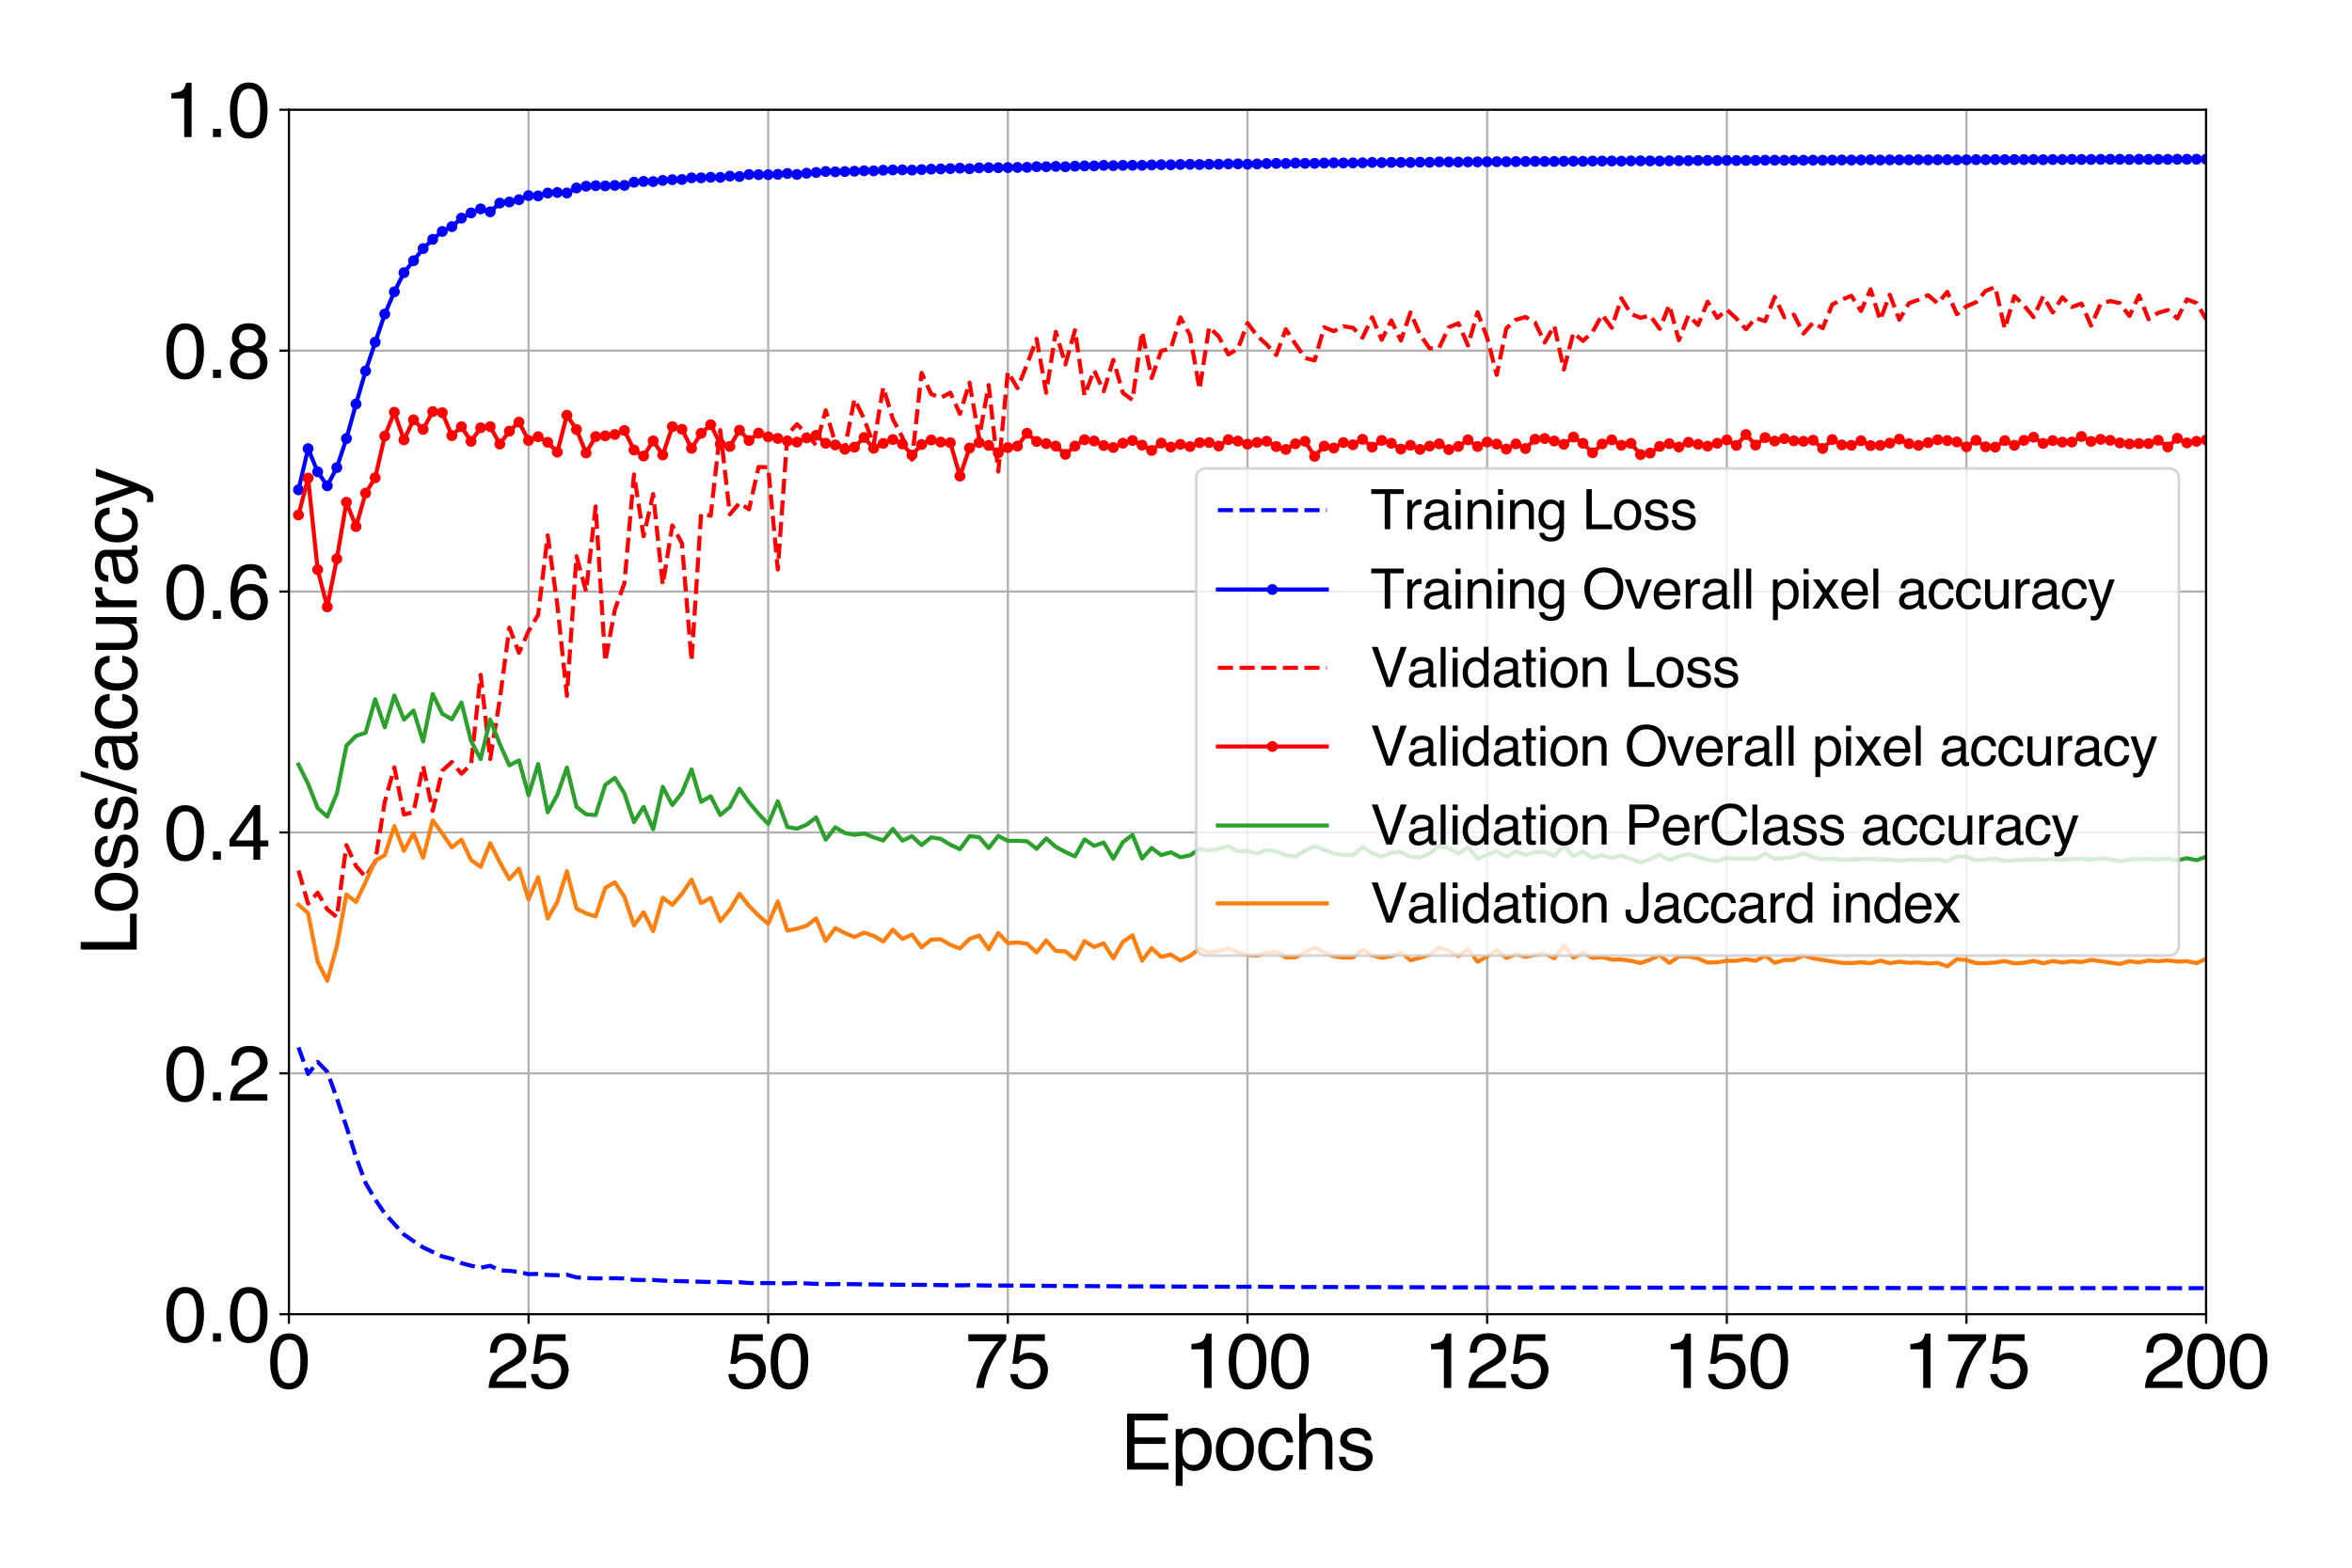 <?xml version="1.0" encoding="utf-8" standalone="no"?>
<!DOCTYPE svg PUBLIC "-//W3C//DTD SVG 1.1//EN"
  "http://www.w3.org/Graphics/SVG/1.1/DTD/svg11.dtd">
<svg xmlns:xlink="http://www.w3.org/1999/xlink" width="864pt" height="576pt" viewBox="0 0 864 576" xmlns="http://www.w3.org/2000/svg" version="1.1">
 <defs>
  <style type="text/css">*{stroke-linejoin: round; stroke-linecap: butt}</style>
 </defs>
 <g id="figure_1">
  <g id="patch_1">
   <path d="M 0 576 
L 864 576 
L 864 0 
L 0 0 
z
" style="fill: #ffffff"/>
  </g>
  <g id="axes_1">
   <g id="patch_2">
    <path d="M 106.13 482.875 
L 810.405 482.875 
L 810.405 40.32 
L 106.13 40.32 
z
" style="fill: #ffffff"/>
   </g>
   <g id="matplotlib.axis_1">
    <g id="xtick_1">
     <g id="line2d_1">
      <path d="M 106.13 482.875 
L 106.13 40.32 
" clip-path="url(#pe192780f06)" style="fill: none; stroke: #b0b0b0; stroke-width: 0.8; stroke-linecap: square"/>
     </g>
     <g id="line2d_2">
      <defs>
       <path id="m071ae125b9" d="M 0 0 
L 0 3.5 
" style="stroke: #000000; stroke-width: 0.8"/>
      </defs>
      <g>
       <use xlink:href="#m071ae125b9" x="106.13" y="482.875" style="stroke: #000000; stroke-width: 0.8"/>
      </g>
     </g>
     <g id="text_1">
      <!-- 0 -->
      <g transform="translate(98.345 509.961) scale(0.28 -0.28)">
       <defs>
        <path id="Helvetica-30" d="M 1731 4475 
Q 2600 4475 2988 3759 
Q 3288 3206 3288 2244 
Q 3288 1331 3016 734 
Q 2622 -122 1728 -122 
Q 922 -122 528 578 
Q 200 1163 200 2147 
Q 200 2909 397 3456 
Q 766 4475 1731 4475 
z
M 1725 391 
Q 2163 391 2422 778 
Q 2681 1166 2681 2222 
Q 2681 2984 2493 3476 
Q 2306 3969 1766 3969 
Q 1269 3969 1039 3501 
Q 809 3034 809 2125 
Q 809 1441 956 1025 
Q 1181 391 1725 391 
z
" transform="scale(0.016)"/>
       </defs>
       <use xlink:href="#Helvetica-30"/>
      </g>
     </g>
    </g>
    <g id="xtick_2">
     <g id="line2d_3">
      <path d="M 194.164 482.875 
L 194.164 40.32 
" clip-path="url(#pe192780f06)" style="fill: none; stroke: #b0b0b0; stroke-width: 0.8; stroke-linecap: square"/>
     </g>
     <g id="line2d_4">
      <g>
       <use xlink:href="#m071ae125b9" x="194.164" y="482.875" style="stroke: #000000; stroke-width: 0.8"/>
      </g>
     </g>
     <g id="text_2">
      <!-- 25 -->
      <g transform="translate(178.594 509.961) scale(0.28 -0.28)">
       <defs>
        <path id="Helvetica-32" d="M 200 0 
Q 231 578 439 1006 
Q 647 1434 1250 1784 
L 1850 2131 
Q 2253 2366 2416 2531 
Q 2672 2791 2672 3125 
Q 2672 3516 2437 3745 
Q 2203 3975 1813 3975 
Q 1234 3975 1013 3538 
Q 894 3303 881 2888 
L 309 2888 
Q 319 3472 525 3841 
Q 891 4491 1816 4491 
Q 2584 4491 2939 4075 
Q 3294 3659 3294 3150 
Q 3294 2613 2916 2231 
Q 2697 2009 2131 1694 
L 1703 1456 
Q 1397 1288 1222 1134 
Q 909 863 828 531 
L 3272 531 
L 3272 0 
L 200 0 
z
" transform="scale(0.016)"/>
        <path id="Helvetica-35" d="M 791 1141 
Q 847 659 1238 475 
Q 1438 381 1700 381 
Q 2200 381 2440 700 
Q 2681 1019 2681 1406 
Q 2681 1875 2395 2131 
Q 2109 2388 1709 2388 
Q 1419 2388 1211 2275 
Q 1003 2163 856 1963 
L 369 1991 
L 709 4400 
L 3034 4400 
L 3034 3856 
L 1131 3856 
L 941 2613 
Q 1097 2731 1238 2791 
Q 1488 2894 1816 2894 
Q 2431 2894 2859 2497 
Q 3288 2100 3288 1491 
Q 3288 856 2895 371 
Q 2503 -113 1644 -113 
Q 1097 -113 676 195 
Q 256 503 206 1141 
L 791 1141 
z
" transform="scale(0.016)"/>
       </defs>
       <use xlink:href="#Helvetica-32"/>
       <use xlink:href="#Helvetica-35" x="55.615"/>
      </g>
     </g>
    </g>
    <g id="xtick_3">
     <g id="line2d_5">
      <path d="M 282.199 482.875 
L 282.199 40.32 
" clip-path="url(#pe192780f06)" style="fill: none; stroke: #b0b0b0; stroke-width: 0.8; stroke-linecap: square"/>
     </g>
     <g id="line2d_6">
      <g>
       <use xlink:href="#m071ae125b9" x="282.199" y="482.875" style="stroke: #000000; stroke-width: 0.8"/>
      </g>
     </g>
     <g id="text_3">
      <!-- 50 -->
      <g transform="translate(266.628 509.961) scale(0.28 -0.28)">
       <use xlink:href="#Helvetica-35"/>
       <use xlink:href="#Helvetica-30" x="55.615"/>
      </g>
     </g>
    </g>
    <g id="xtick_4">
     <g id="line2d_7">
      <path d="M 370.233 482.875 
L 370.233 40.32 
" clip-path="url(#pe192780f06)" style="fill: none; stroke: #b0b0b0; stroke-width: 0.8; stroke-linecap: square"/>
     </g>
     <g id="line2d_8">
      <g>
       <use xlink:href="#m071ae125b9" x="370.233" y="482.875" style="stroke: #000000; stroke-width: 0.8"/>
      </g>
     </g>
     <g id="text_4">
      <!-- 75 -->
      <g transform="translate(354.663 509.961) scale(0.28 -0.28)">
       <defs>
        <path id="Helvetica-37" d="M 3347 4400 
L 3347 3909 
Q 3131 3700 2773 3181 
Q 2416 2663 2141 2063 
Q 1869 1478 1728 997 
Q 1638 688 1494 0 
L 872 0 
Q 1084 1281 1809 2550 
Q 2238 3294 2709 3834 
L 234 3834 
L 234 4400 
L 3347 4400 
z
" transform="scale(0.016)"/>
       </defs>
       <use xlink:href="#Helvetica-37"/>
       <use xlink:href="#Helvetica-35" x="55.615"/>
      </g>
     </g>
    </g>
    <g id="xtick_5">
     <g id="line2d_9">
      <path d="M 458.267 482.875 
L 458.267 40.32 
" clip-path="url(#pe192780f06)" style="fill: none; stroke: #b0b0b0; stroke-width: 0.8; stroke-linecap: square"/>
     </g>
     <g id="line2d_10">
      <g>
       <use xlink:href="#m071ae125b9" x="458.267" y="482.875" style="stroke: #000000; stroke-width: 0.8"/>
      </g>
     </g>
     <g id="text_5">
      <!-- 100 -->
      <g transform="translate(434.912 509.961) scale(0.28 -0.28)">
       <defs>
        <path id="Helvetica-31" d="M 613 3169 
L 613 3600 
Q 1222 3659 1462 3798 
Q 1703 3938 1822 4456 
L 2266 4456 
L 2266 0 
L 1666 0 
L 1666 3169 
L 613 3169 
z
" transform="scale(0.016)"/>
       </defs>
       <use xlink:href="#Helvetica-31"/>
       <use xlink:href="#Helvetica-30" x="55.615"/>
       <use xlink:href="#Helvetica-30" x="111.23"/>
      </g>
     </g>
    </g>
    <g id="xtick_6">
     <g id="line2d_11">
      <path d="M 546.302 482.875 
L 546.302 40.32 
" clip-path="url(#pe192780f06)" style="fill: none; stroke: #b0b0b0; stroke-width: 0.8; stroke-linecap: square"/>
     </g>
     <g id="line2d_12">
      <g>
       <use xlink:href="#m071ae125b9" x="546.302" y="482.875" style="stroke: #000000; stroke-width: 0.8"/>
      </g>
     </g>
     <g id="text_6">
      <!-- 125 -->
      <g transform="translate(522.946 509.961) scale(0.28 -0.28)">
       <use xlink:href="#Helvetica-31"/>
       <use xlink:href="#Helvetica-32" x="55.615"/>
       <use xlink:href="#Helvetica-35" x="111.23"/>
      </g>
     </g>
    </g>
    <g id="xtick_7">
     <g id="line2d_13">
      <path d="M 634.336 482.875 
L 634.336 40.32 
" clip-path="url(#pe192780f06)" style="fill: none; stroke: #b0b0b0; stroke-width: 0.8; stroke-linecap: square"/>
     </g>
     <g id="line2d_14">
      <g>
       <use xlink:href="#m071ae125b9" x="634.336" y="482.875" style="stroke: #000000; stroke-width: 0.8"/>
      </g>
     </g>
     <g id="text_7">
      <!-- 150 -->
      <g transform="translate(610.98 509.961) scale(0.28 -0.28)">
       <use xlink:href="#Helvetica-31"/>
       <use xlink:href="#Helvetica-35" x="55.615"/>
       <use xlink:href="#Helvetica-30" x="111.23"/>
      </g>
     </g>
    </g>
    <g id="xtick_8">
     <g id="line2d_15">
      <path d="M 722.371 482.875 
L 722.371 40.32 
" clip-path="url(#pe192780f06)" style="fill: none; stroke: #b0b0b0; stroke-width: 0.8; stroke-linecap: square"/>
     </g>
     <g id="line2d_16">
      <g>
       <use xlink:href="#m071ae125b9" x="722.371" y="482.875" style="stroke: #000000; stroke-width: 0.8"/>
      </g>
     </g>
     <g id="text_8">
      <!-- 175 -->
      <g transform="translate(699.015 509.961) scale(0.28 -0.28)">
       <use xlink:href="#Helvetica-31"/>
       <use xlink:href="#Helvetica-37" x="55.615"/>
       <use xlink:href="#Helvetica-35" x="111.23"/>
      </g>
     </g>
    </g>
    <g id="xtick_9">
     <g id="line2d_17">
      <path d="M 810.405 482.875 
L 810.405 40.32 
" clip-path="url(#pe192780f06)" style="fill: none; stroke: #b0b0b0; stroke-width: 0.8; stroke-linecap: square"/>
     </g>
     <g id="line2d_18">
      <g>
       <use xlink:href="#m071ae125b9" x="810.405" y="482.875" style="stroke: #000000; stroke-width: 0.8"/>
      </g>
     </g>
     <g id="text_9">
      <!-- 200 -->
      <g transform="translate(787.049 509.961) scale(0.28 -0.28)">
       <use xlink:href="#Helvetica-32"/>
       <use xlink:href="#Helvetica-30" x="55.615"/>
       <use xlink:href="#Helvetica-30" x="111.23"/>
      </g>
     </g>
    </g>
    <g id="text_10">
     <!-- Epochs -->
     <g transform="translate(411.573 539.948) scale(0.28 -0.28)">
      <defs>
       <path id="Helvetica-45" d="M 547 4591 
L 3894 4591 
L 3894 4028 
L 1153 4028 
L 1153 2634 
L 3688 2634 
L 3688 2103 
L 1153 2103 
L 1153 547 
L 3941 547 
L 3941 0 
L 547 0 
L 547 4591 
z
M 2244 4591 
L 2244 4591 
z
" transform="scale(0.016)"/>
       <path id="Helvetica-70" d="M 1825 378 
Q 2219 378 2480 708 
Q 2741 1038 2741 1694 
Q 2741 2094 2625 2381 
Q 2406 2934 1825 2934 
Q 1241 2934 1025 2350 
Q 909 2038 909 1556 
Q 909 1169 1025 897 
Q 1244 378 1825 378 
z
M 369 3331 
L 916 3331 
L 916 2888 
Q 1084 3116 1284 3241 
Q 1569 3428 1953 3428 
Q 2522 3428 2919 2992 
Q 3316 2556 3316 1747 
Q 3316 653 2744 184 
Q 2381 -113 1900 -113 
Q 1522 -113 1266 53 
Q 1116 147 931 375 
L 931 -1334 
L 369 -1334 
L 369 3331 
z
" transform="scale(0.016)"/>
       <path id="Helvetica-6f" d="M 1741 363 
Q 2300 363 2508 786 
Q 2716 1209 2716 1728 
Q 2716 2197 2566 2491 
Q 2328 2953 1747 2953 
Q 1231 2953 997 2559 
Q 763 2166 763 1609 
Q 763 1075 997 719 
Q 1231 363 1741 363 
z
M 1763 3444 
Q 2409 3444 2856 3012 
Q 3303 2581 3303 1744 
Q 3303 934 2909 406 
Q 2516 -122 1688 -122 
Q 997 -122 590 345 
Q 184 813 184 1600 
Q 184 2444 612 2944 
Q 1041 3444 1763 3444 
z
M 1744 3428 
L 1744 3428 
z
" transform="scale(0.016)"/>
       <path id="Helvetica-63" d="M 1703 3444 
Q 2269 3444 2623 3169 
Q 2978 2894 3050 2222 
L 2503 2222 
Q 2453 2531 2275 2736 
Q 2097 2941 1703 2941 
Q 1166 2941 934 2416 
Q 784 2075 784 1575 
Q 784 1072 996 728 
Q 1209 384 1666 384 
Q 2016 384 2220 598 
Q 2425 813 2503 1184 
L 3050 1184 
Q 2956 519 2581 211 
Q 2206 -97 1622 -97 
Q 966 -97 575 383 
Q 184 863 184 1581 
Q 184 2463 612 2953 
Q 1041 3444 1703 3444 
z
M 1616 3428 
L 1616 3428 
z
" transform="scale(0.016)"/>
       <path id="Helvetica-68" d="M 413 4606 
L 975 4606 
L 975 2894 
Q 1175 3147 1334 3250 
Q 1606 3428 2013 3428 
Q 2741 3428 3000 2919 
Q 3141 2641 3141 2147 
L 3141 0 
L 2563 0 
L 2563 2109 
Q 2563 2478 2469 2650 
Q 2316 2925 1894 2925 
Q 1544 2925 1259 2684 
Q 975 2444 975 1775 
L 975 0 
L 413 0 
L 413 4606 
z
" transform="scale(0.016)"/>
       <path id="Helvetica-73" d="M 747 1050 
Q 772 769 888 619 
Q 1100 347 1625 347 
Q 1938 347 2175 483 
Q 2413 619 2413 903 
Q 2413 1119 2222 1231 
Q 2100 1300 1741 1391 
L 1294 1503 
Q 866 1609 663 1741 
Q 300 1969 300 2372 
Q 300 2847 642 3140 
Q 984 3434 1563 3434 
Q 2319 3434 2653 2991 
Q 2863 2709 2856 2384 
L 2325 2384 
Q 2309 2575 2191 2731 
Q 1997 2953 1519 2953 
Q 1200 2953 1036 2831 
Q 872 2709 872 2509 
Q 872 2291 1088 2159 
Q 1213 2081 1456 2022 
L 1828 1931 
Q 2434 1784 2641 1647 
Q 2969 1431 2969 969 
Q 2969 522 2630 197 
Q 2291 -128 1597 -128 
Q 850 -128 539 211 
Q 228 550 206 1050 
L 747 1050 
z
M 1578 3428 
L 1578 3428 
z
" transform="scale(0.016)"/>
      </defs>
      <use xlink:href="#Helvetica-45"/>
      <use xlink:href="#Helvetica-70" x="66.699"/>
      <use xlink:href="#Helvetica-6f" x="122.314"/>
      <use xlink:href="#Helvetica-63" x="177.93"/>
      <use xlink:href="#Helvetica-68" x="227.93"/>
      <use xlink:href="#Helvetica-73" x="283.545"/>
     </g>
    </g>
   </g>
   <g id="matplotlib.axis_2">
    <g id="ytick_1">
     <g id="line2d_19">
      <path d="M 106.13 482.875 
L 810.405 482.875 
" clip-path="url(#pe192780f06)" style="fill: none; stroke: #b0b0b0; stroke-width: 0.8; stroke-linecap: square"/>
     </g>
     <g id="line2d_20">
      <defs>
       <path id="me111ae9826" d="M 0 0 
L -3.5 0 
" style="stroke: #000000; stroke-width: 0.8"/>
      </defs>
      <g>
       <use xlink:href="#me111ae9826" x="106.13" y="482.875" style="stroke: #000000; stroke-width: 0.8"/>
      </g>
     </g>
     <g id="text_11">
      <!-- 0.0 -->
      <g transform="translate(60.21 492.918) scale(0.28 -0.28)">
       <defs>
        <path id="Helvetica-2e" d="M 547 681 
L 1200 681 
L 1200 0 
L 547 0 
L 547 681 
z
" transform="scale(0.016)"/>
       </defs>
       <use xlink:href="#Helvetica-30"/>
       <use xlink:href="#Helvetica-2e" x="55.615"/>
       <use xlink:href="#Helvetica-30" x="83.398"/>
      </g>
     </g>
    </g>
    <g id="ytick_2">
     <g id="line2d_21">
      <path d="M 106.13 394.364 
L 810.405 394.364 
" clip-path="url(#pe192780f06)" style="fill: none; stroke: #b0b0b0; stroke-width: 0.8; stroke-linecap: square"/>
     </g>
     <g id="line2d_22">
      <g>
       <use xlink:href="#me111ae9826" x="106.13" y="394.364" style="stroke: #000000; stroke-width: 0.8"/>
      </g>
     </g>
     <g id="text_12">
      <!-- 0.2 -->
      <g transform="translate(60.21 404.407) scale(0.28 -0.28)">
       <use xlink:href="#Helvetica-30"/>
       <use xlink:href="#Helvetica-2e" x="55.615"/>
       <use xlink:href="#Helvetica-32" x="83.398"/>
      </g>
     </g>
    </g>
    <g id="ytick_3">
     <g id="line2d_23">
      <path d="M 106.13 305.853 
L 810.405 305.853 
" clip-path="url(#pe192780f06)" style="fill: none; stroke: #b0b0b0; stroke-width: 0.8; stroke-linecap: square"/>
     </g>
     <g id="line2d_24">
      <g>
       <use xlink:href="#me111ae9826" x="106.13" y="305.853" style="stroke: #000000; stroke-width: 0.8"/>
      </g>
     </g>
     <g id="text_13">
      <!-- 0.4 -->
      <g transform="translate(60.21 315.896) scale(0.28 -0.28)">
       <defs>
        <path id="Helvetica-34" d="M 2116 1584 
L 2116 3613 
L 681 1584 
L 2116 1584 
z
M 2125 0 
L 2125 1094 
L 163 1094 
L 163 1644 
L 2213 4488 
L 2688 4488 
L 2688 1584 
L 3347 1584 
L 3347 1094 
L 2688 1094 
L 2688 0 
L 2125 0 
z
" transform="scale(0.016)"/>
       </defs>
       <use xlink:href="#Helvetica-30"/>
       <use xlink:href="#Helvetica-2e" x="55.615"/>
       <use xlink:href="#Helvetica-34" x="83.398"/>
      </g>
     </g>
    </g>
    <g id="ytick_4">
     <g id="line2d_25">
      <path d="M 106.13 217.342 
L 810.405 217.342 
" clip-path="url(#pe192780f06)" style="fill: none; stroke: #b0b0b0; stroke-width: 0.8; stroke-linecap: square"/>
     </g>
     <g id="line2d_26">
      <g>
       <use xlink:href="#me111ae9826" x="106.13" y="217.342" style="stroke: #000000; stroke-width: 0.8"/>
      </g>
     </g>
     <g id="text_14">
      <!-- 0.6 -->
      <g transform="translate(60.21 227.385) scale(0.28 -0.28)">
       <defs>
        <path id="Helvetica-36" d="M 1872 4494 
Q 2622 4494 2917 4105 
Q 3213 3716 3213 3303 
L 2656 3303 
Q 2606 3569 2497 3719 
Q 2294 4000 1881 4000 
Q 1409 4000 1131 3564 
Q 853 3128 822 2316 
Q 1016 2600 1309 2741 
Q 1578 2866 1909 2866 
Q 2472 2866 2890 2506 
Q 3309 2147 3309 1434 
Q 3309 825 2912 354 
Q 2516 -116 1781 -116 
Q 1153 -116 697 361 
Q 241 838 241 1966 
Q 241 2800 444 3381 
Q 834 4494 1872 4494 
z
M 1831 384 
Q 2275 384 2495 682 
Q 2716 981 2716 1388 
Q 2716 1731 2519 2042 
Q 2322 2353 1803 2353 
Q 1441 2353 1167 2112 
Q 894 1872 894 1388 
Q 894 963 1142 673 
Q 1391 384 1831 384 
z
" transform="scale(0.016)"/>
       </defs>
       <use xlink:href="#Helvetica-30"/>
       <use xlink:href="#Helvetica-2e" x="55.615"/>
       <use xlink:href="#Helvetica-36" x="83.398"/>
      </g>
     </g>
    </g>
    <g id="ytick_5">
     <g id="line2d_27">
      <path d="M 106.13 128.831 
L 810.405 128.831 
" clip-path="url(#pe192780f06)" style="fill: none; stroke: #b0b0b0; stroke-width: 0.8; stroke-linecap: square"/>
     </g>
     <g id="line2d_28">
      <g>
       <use xlink:href="#me111ae9826" x="106.13" y="128.831" style="stroke: #000000; stroke-width: 0.8"/>
      </g>
     </g>
     <g id="text_15">
      <!-- 0.8 -->
      <g transform="translate(60.21 138.874) scale(0.28 -0.28)">
       <defs>
        <path id="Helvetica-38" d="M 1741 2600 
Q 2113 2600 2322 2808 
Q 2531 3016 2531 3303 
Q 2531 3553 2331 3762 
Q 2131 3972 1722 3972 
Q 1316 3972 1134 3762 
Q 953 3553 953 3272 
Q 953 2956 1187 2778 
Q 1422 2600 1741 2600 
z
M 1775 384 
Q 2166 384 2423 595 
Q 2681 806 2681 1225 
Q 2681 1659 2415 1884 
Q 2150 2109 1734 2109 
Q 1331 2109 1076 1879 
Q 822 1650 822 1244 
Q 822 894 1055 639 
Q 1288 384 1775 384 
z
M 975 2384 
Q 741 2484 609 2619 
Q 363 2869 363 3269 
Q 363 3769 725 4128 
Q 1088 4488 1753 4488 
Q 2397 4488 2762 4148 
Q 3128 3809 3128 3356 
Q 3128 2938 2916 2678 
Q 2797 2531 2547 2391 
Q 2825 2263 2984 2097 
Q 3281 1784 3281 1284 
Q 3281 694 2884 283 
Q 2488 -128 1763 -128 
Q 1109 -128 657 226 
Q 206 581 206 1256 
Q 206 1653 400 1942 
Q 594 2231 975 2384 
z
" transform="scale(0.016)"/>
       </defs>
       <use xlink:href="#Helvetica-30"/>
       <use xlink:href="#Helvetica-2e" x="55.615"/>
       <use xlink:href="#Helvetica-38" x="83.398"/>
      </g>
     </g>
    </g>
    <g id="ytick_6">
     <g id="line2d_29">
      <path d="M 106.13 40.32 
L 810.405 40.32 
" clip-path="url(#pe192780f06)" style="fill: none; stroke: #b0b0b0; stroke-width: 0.8; stroke-linecap: square"/>
     </g>
     <g id="line2d_30">
      <g>
       <use xlink:href="#me111ae9826" x="106.13" y="40.32" style="stroke: #000000; stroke-width: 0.8"/>
      </g>
     </g>
     <g id="text_16">
      <!-- 1.0 -->
      <g transform="translate(60.21 50.363) scale(0.28 -0.28)">
       <use xlink:href="#Helvetica-31"/>
       <use xlink:href="#Helvetica-2e" x="55.615"/>
       <use xlink:href="#Helvetica-30" x="83.398"/>
      </g>
     </g>
    </g>
    <g id="text_17">
     <!-- Loss/accuracy -->
     <g transform="translate(50.208 351.075) rotate(-90) scale(0.28 -0.28)">
      <defs>
       <path id="Helvetica-4c" d="M 488 4591 
L 1109 4591 
L 1109 547 
L 3434 547 
L 3434 0 
L 488 0 
L 488 4591 
z
" transform="scale(0.016)"/>
       <path id="Helvetica-2f" d="M 1456 4591 
L 1931 4591 
L 475 0 
L 0 0 
L 1456 4591 
z
" transform="scale(0.016)"/>
       <path id="Helvetica-61" d="M 844 891 
Q 844 647 1022 506 
Q 1200 366 1444 366 
Q 1741 366 2019 503 
Q 2488 731 2488 1250 
L 2488 1703 
Q 2384 1638 2221 1594 
Q 2059 1550 1903 1531 
L 1563 1488 
Q 1256 1447 1103 1359 
Q 844 1213 844 891 
z
M 2206 2028 
Q 2400 2053 2466 2191 
Q 2503 2266 2503 2406 
Q 2503 2694 2298 2823 
Q 2094 2953 1713 2953 
Q 1272 2953 1088 2716 
Q 984 2584 953 2325 
L 428 2325 
Q 444 2944 830 3186 
Q 1216 3428 1725 3428 
Q 2316 3428 2684 3203 
Q 3050 2978 3050 2503 
L 3050 575 
Q 3050 488 3086 434 
Q 3122 381 3238 381 
Q 3275 381 3322 386 
Q 3369 391 3422 400 
L 3422 -16 
Q 3291 -53 3222 -62 
Q 3153 -72 3034 -72 
Q 2744 -72 2613 134 
Q 2544 244 2516 444 
Q 2344 219 2022 53 
Q 1700 -113 1313 -113 
Q 847 -113 551 170 
Q 256 453 256 878 
Q 256 1344 547 1600 
Q 838 1856 1309 1916 
L 2206 2028 
z
M 1741 3428 
L 1741 3428 
z
" transform="scale(0.016)"/>
       <path id="Helvetica-75" d="M 975 3347 
L 975 1125 
Q 975 869 1056 706 
Q 1206 406 1616 406 
Q 2203 406 2416 931 
Q 2531 1213 2531 1703 
L 2531 3347 
L 3094 3347 
L 3094 0 
L 2563 0 
L 2569 494 
Q 2459 303 2297 172 
Q 1975 -91 1516 -91 
Q 800 -91 541 388 
Q 400 644 400 1072 
L 400 3347 
L 975 3347 
z
M 1747 3428 
L 1747 3428 
z
" transform="scale(0.016)"/>
       <path id="Helvetica-72" d="M 428 3347 
L 963 3347 
L 963 2769 
Q 1028 2938 1284 3180 
Q 1541 3422 1875 3422 
Q 1891 3422 1928 3419 
Q 1966 3416 2056 3406 
L 2056 2813 
Q 2006 2822 1964 2825 
Q 1922 2828 1872 2828 
Q 1447 2828 1219 2554 
Q 991 2281 991 1925 
L 991 0 
L 428 0 
L 428 3347 
z
" transform="scale(0.016)"/>
       <path id="Helvetica-79" d="M 2503 3347 
L 3125 3347 
Q 3006 3025 2597 1878 
Q 2291 1016 2084 472 
Q 1597 -809 1397 -1090 
Q 1197 -1372 709 -1372 
Q 591 -1372 527 -1362 
Q 463 -1353 369 -1328 
L 369 -816 
Q 516 -856 581 -865 
Q 647 -875 697 -875 
Q 853 -875 926 -823 
Q 1000 -772 1050 -697 
Q 1066 -672 1162 -440 
Q 1259 -209 1303 -97 
L 66 3347 
L 703 3347 
L 1600 622 
L 2503 3347 
z
M 1597 3428 
L 1597 3428 
z
" transform="scale(0.016)"/>
      </defs>
      <use xlink:href="#Helvetica-4c"/>
      <use xlink:href="#Helvetica-6f" x="55.615"/>
      <use xlink:href="#Helvetica-73" x="111.23"/>
      <use xlink:href="#Helvetica-73" x="161.23"/>
      <use xlink:href="#Helvetica-2f" x="211.23"/>
      <use xlink:href="#Helvetica-61" x="239.014"/>
      <use xlink:href="#Helvetica-63" x="294.629"/>
      <use xlink:href="#Helvetica-63" x="344.629"/>
      <use xlink:href="#Helvetica-75" x="394.629"/>
      <use xlink:href="#Helvetica-72" x="450.244"/>
      <use xlink:href="#Helvetica-61" x="483.545"/>
      <use xlink:href="#Helvetica-63" x="539.16"/>
      <use xlink:href="#Helvetica-79" x="589.16"/>
     </g>
    </g>
   </g>
   <g id="line2d_31">
    <path d="M 109.651 384.837 
L 113.173 394.611 
L 116.694 390.182 
L 120.216 393.762 
L 123.737 403.508 
L 127.258 413.948 
L 130.78 425.116 
L 134.301 434.64 
L 137.822 440.698 
L 141.344 445.877 
L 148.387 453.578 
L 151.908 456.027 
L 155.429 458.325 
L 162.472 461.633 
L 165.993 462.53 
L 169.515 464.101 
L 173.036 465.038 
L 176.558 465.787 
L 180.079 465.074 
L 183.6 466.781 
L 187.122 466.934 
L 190.643 467.344 
L 194.164 468.154 
L 197.686 468.052 
L 201.207 468.439 
L 204.728 468.545 
L 208.25 468.363 
L 211.771 469.327 
L 215.293 469.582 
L 218.814 469.709 
L 225.857 469.65 
L 229.378 469.735 
L 232.899 470.255 
L 236.421 470.334 
L 239.942 470.279 
L 243.464 470.535 
L 261.07 471.042 
L 264.592 470.994 
L 268.113 471.164 
L 271.635 471.112 
L 275.156 471.4 
L 285.72 471.458 
L 289.241 471.532 
L 292.763 471.393 
L 299.806 471.713 
L 303.327 471.828 
L 310.37 471.803 
L 331.498 472.053 
L 338.541 472.082 
L 349.105 472.218 
L 352.626 472.273 
L 356.148 472.198 
L 363.19 472.34 
L 373.755 472.342 
L 387.84 472.481 
L 394.883 472.516 
L 412.49 472.612 
L 454.746 472.793 
L 461.789 472.761 
L 475.874 472.883 
L 486.438 472.875 
L 497.003 472.9 
L 525.174 472.979 
L 532.216 473.014 
L 539.259 473.011 
L 683.635 473.211 
L 694.2 473.243 
L 810.405 473.299 
L 810.405 473.299 
" clip-path="url(#pe192780f06)" style="fill: none; stroke-dasharray: 5.55,2.4; stroke-dashoffset: 0; stroke: #0000ff; stroke-width: 1.5"/>
   </g>
   <g id="line2d_32">
    <path d="M 109.651 179.97 
L 113.173 164.84 
L 116.694 173.344 
L 120.216 178.512 
L 123.737 171.785 
L 127.258 161.14 
L 130.78 148.432 
L 134.301 136.309 
L 141.344 115.387 
L 144.865 107.222 
L 148.387 100.193 
L 155.429 91.342 
L 158.951 87.947 
L 162.472 85.039 
L 165.993 83.266 
L 169.515 80.142 
L 173.036 78.24 
L 176.558 76.752 
L 180.079 77.83 
L 183.6 74.621 
L 187.122 74.22 
L 190.643 73.377 
L 194.164 71.869 
L 197.686 71.984 
L 201.207 70.93 
L 204.728 70.72 
L 208.25 70.907 
L 211.771 69.074 
L 215.293 68.42 
L 218.814 68.225 
L 222.335 68.311 
L 225.857 68.137 
L 229.378 68.117 
L 232.899 66.949 
L 236.421 66.665 
L 239.942 66.718 
L 243.464 66.282 
L 246.985 66.018 
L 250.506 65.955 
L 254.028 65.348 
L 257.549 65.34 
L 261.07 65.132 
L 264.592 65.177 
L 268.113 64.696 
L 271.635 64.857 
L 275.156 64.118 
L 282.199 64.17 
L 285.72 64.049 
L 289.241 63.741 
L 292.763 64.094 
L 296.284 63.64 
L 303.327 63.005 
L 306.848 63.135 
L 331.498 62.413 
L 335.019 62.495 
L 342.062 62.138 
L 352.626 61.783 
L 356.148 61.982 
L 359.669 61.658 
L 377.276 61.475 
L 380.797 61.239 
L 384.319 61.268 
L 387.84 61.133 
L 391.361 61.265 
L 394.883 61.056 
L 405.447 60.751 
L 408.968 60.864 
L 416.011 60.73 
L 419.532 60.737 
L 426.575 60.52 
L 430.096 60.549 
L 437.139 60.378 
L 440.661 60.446 
L 454.746 60.216 
L 458.267 60.339 
L 475.874 59.902 
L 482.917 60.011 
L 489.96 59.834 
L 497.003 59.86 
L 532.216 59.513 
L 539.259 59.504 
L 592.08 59.148 
L 595.601 59.198 
L 602.644 59.103 
L 613.208 59.077 
L 641.379 58.943 
L 799.841 58.511 
L 810.405 58.48 
L 810.405 58.48 
" clip-path="url(#pe192780f06)" style="fill: none; stroke: #0000ff; stroke-width: 1.5; stroke-linecap: square"/>
    <defs>
     <path id="mada0917ac7" d="M 0 1.5 
C 0.398 1.5 0.779 1.342 1.061 1.061 
C 1.342 0.779 1.5 0.398 1.5 0 
C 1.5 -0.398 1.342 -0.779 1.061 -1.061 
C 0.779 -1.342 0.398 -1.5 0 -1.5 
C -0.398 -1.5 -0.779 -1.342 -1.061 -1.061 
C -1.342 -0.779 -1.5 -0.398 -1.5 0 
C -1.5 0.398 -1.342 0.779 -1.061 1.061 
C -0.779 1.342 -0.398 1.5 0 1.5 
z
" style="stroke: #0000ff"/>
    </defs>
    <g clip-path="url(#pe192780f06)">
     <use xlink:href="#mada0917ac7" x="109.651" y="179.97" style="fill: #0000ff; stroke: #0000ff"/>
     <use xlink:href="#mada0917ac7" x="113.173" y="164.84" style="fill: #0000ff; stroke: #0000ff"/>
     <use xlink:href="#mada0917ac7" x="116.694" y="173.344" style="fill: #0000ff; stroke: #0000ff"/>
     <use xlink:href="#mada0917ac7" x="120.216" y="178.512" style="fill: #0000ff; stroke: #0000ff"/>
     <use xlink:href="#mada0917ac7" x="123.737" y="171.785" style="fill: #0000ff; stroke: #0000ff"/>
     <use xlink:href="#mada0917ac7" x="127.258" y="161.14" style="fill: #0000ff; stroke: #0000ff"/>
     <use xlink:href="#mada0917ac7" x="130.78" y="148.432" style="fill: #0000ff; stroke: #0000ff"/>
     <use xlink:href="#mada0917ac7" x="134.301" y="136.309" style="fill: #0000ff; stroke: #0000ff"/>
     <use xlink:href="#mada0917ac7" x="137.822" y="125.71" style="fill: #0000ff; stroke: #0000ff"/>
     <use xlink:href="#mada0917ac7" x="141.344" y="115.387" style="fill: #0000ff; stroke: #0000ff"/>
     <use xlink:href="#mada0917ac7" x="144.865" y="107.222" style="fill: #0000ff; stroke: #0000ff"/>
     <use xlink:href="#mada0917ac7" x="148.387" y="100.193" style="fill: #0000ff; stroke: #0000ff"/>
     <use xlink:href="#mada0917ac7" x="151.908" y="95.796" style="fill: #0000ff; stroke: #0000ff"/>
     <use xlink:href="#mada0917ac7" x="155.429" y="91.342" style="fill: #0000ff; stroke: #0000ff"/>
     <use xlink:href="#mada0917ac7" x="158.951" y="87.947" style="fill: #0000ff; stroke: #0000ff"/>
     <use xlink:href="#mada0917ac7" x="162.472" y="85.039" style="fill: #0000ff; stroke: #0000ff"/>
     <use xlink:href="#mada0917ac7" x="165.993" y="83.266" style="fill: #0000ff; stroke: #0000ff"/>
     <use xlink:href="#mada0917ac7" x="169.515" y="80.142" style="fill: #0000ff; stroke: #0000ff"/>
     <use xlink:href="#mada0917ac7" x="173.036" y="78.24" style="fill: #0000ff; stroke: #0000ff"/>
     <use xlink:href="#mada0917ac7" x="176.558" y="76.752" style="fill: #0000ff; stroke: #0000ff"/>
     <use xlink:href="#mada0917ac7" x="180.079" y="77.83" style="fill: #0000ff; stroke: #0000ff"/>
     <use xlink:href="#mada0917ac7" x="183.6" y="74.621" style="fill: #0000ff; stroke: #0000ff"/>
     <use xlink:href="#mada0917ac7" x="187.122" y="74.22" style="fill: #0000ff; stroke: #0000ff"/>
     <use xlink:href="#mada0917ac7" x="190.643" y="73.377" style="fill: #0000ff; stroke: #0000ff"/>
     <use xlink:href="#mada0917ac7" x="194.164" y="71.869" style="fill: #0000ff; stroke: #0000ff"/>
     <use xlink:href="#mada0917ac7" x="197.686" y="71.984" style="fill: #0000ff; stroke: #0000ff"/>
     <use xlink:href="#mada0917ac7" x="201.207" y="70.93" style="fill: #0000ff; stroke: #0000ff"/>
     <use xlink:href="#mada0917ac7" x="204.728" y="70.72" style="fill: #0000ff; stroke: #0000ff"/>
     <use xlink:href="#mada0917ac7" x="208.25" y="70.907" style="fill: #0000ff; stroke: #0000ff"/>
     <use xlink:href="#mada0917ac7" x="211.771" y="69.074" style="fill: #0000ff; stroke: #0000ff"/>
     <use xlink:href="#mada0917ac7" x="215.293" y="68.42" style="fill: #0000ff; stroke: #0000ff"/>
     <use xlink:href="#mada0917ac7" x="218.814" y="68.225" style="fill: #0000ff; stroke: #0000ff"/>
     <use xlink:href="#mada0917ac7" x="222.335" y="68.311" style="fill: #0000ff; stroke: #0000ff"/>
     <use xlink:href="#mada0917ac7" x="225.857" y="68.137" style="fill: #0000ff; stroke: #0000ff"/>
     <use xlink:href="#mada0917ac7" x="229.378" y="68.117" style="fill: #0000ff; stroke: #0000ff"/>
     <use xlink:href="#mada0917ac7" x="232.899" y="66.949" style="fill: #0000ff; stroke: #0000ff"/>
     <use xlink:href="#mada0917ac7" x="236.421" y="66.665" style="fill: #0000ff; stroke: #0000ff"/>
     <use xlink:href="#mada0917ac7" x="239.942" y="66.718" style="fill: #0000ff; stroke: #0000ff"/>
     <use xlink:href="#mada0917ac7" x="243.464" y="66.282" style="fill: #0000ff; stroke: #0000ff"/>
     <use xlink:href="#mada0917ac7" x="246.985" y="66.018" style="fill: #0000ff; stroke: #0000ff"/>
     <use xlink:href="#mada0917ac7" x="250.506" y="65.955" style="fill: #0000ff; stroke: #0000ff"/>
     <use xlink:href="#mada0917ac7" x="254.028" y="65.348" style="fill: #0000ff; stroke: #0000ff"/>
     <use xlink:href="#mada0917ac7" x="257.549" y="65.34" style="fill: #0000ff; stroke: #0000ff"/>
     <use xlink:href="#mada0917ac7" x="261.07" y="65.132" style="fill: #0000ff; stroke: #0000ff"/>
     <use xlink:href="#mada0917ac7" x="264.592" y="65.177" style="fill: #0000ff; stroke: #0000ff"/>
     <use xlink:href="#mada0917ac7" x="268.113" y="64.696" style="fill: #0000ff; stroke: #0000ff"/>
     <use xlink:href="#mada0917ac7" x="271.635" y="64.857" style="fill: #0000ff; stroke: #0000ff"/>
     <use xlink:href="#mada0917ac7" x="275.156" y="64.118" style="fill: #0000ff; stroke: #0000ff"/>
     <use xlink:href="#mada0917ac7" x="278.677" y="64.174" style="fill: #0000ff; stroke: #0000ff"/>
     <use xlink:href="#mada0917ac7" x="282.199" y="64.17" style="fill: #0000ff; stroke: #0000ff"/>
     <use xlink:href="#mada0917ac7" x="285.72" y="64.049" style="fill: #0000ff; stroke: #0000ff"/>
     <use xlink:href="#mada0917ac7" x="289.241" y="63.741" style="fill: #0000ff; stroke: #0000ff"/>
     <use xlink:href="#mada0917ac7" x="292.763" y="64.094" style="fill: #0000ff; stroke: #0000ff"/>
     <use xlink:href="#mada0917ac7" x="296.284" y="63.64" style="fill: #0000ff; stroke: #0000ff"/>
     <use xlink:href="#mada0917ac7" x="299.806" y="63.372" style="fill: #0000ff; stroke: #0000ff"/>
     <use xlink:href="#mada0917ac7" x="303.327" y="63.005" style="fill: #0000ff; stroke: #0000ff"/>
     <use xlink:href="#mada0917ac7" x="306.848" y="63.135" style="fill: #0000ff; stroke: #0000ff"/>
     <use xlink:href="#mada0917ac7" x="310.37" y="63.035" style="fill: #0000ff; stroke: #0000ff"/>
     <use xlink:href="#mada0917ac7" x="313.891" y="62.915" style="fill: #0000ff; stroke: #0000ff"/>
     <use xlink:href="#mada0917ac7" x="317.413" y="62.754" style="fill: #0000ff; stroke: #0000ff"/>
     <use xlink:href="#mada0917ac7" x="320.934" y="62.774" style="fill: #0000ff; stroke: #0000ff"/>
     <use xlink:href="#mada0917ac7" x="324.455" y="62.536" style="fill: #0000ff; stroke: #0000ff"/>
     <use xlink:href="#mada0917ac7" x="327.977" y="62.437" style="fill: #0000ff; stroke: #0000ff"/>
     <use xlink:href="#mada0917ac7" x="331.498" y="62.413" style="fill: #0000ff; stroke: #0000ff"/>
     <use xlink:href="#mada0917ac7" x="335.019" y="62.495" style="fill: #0000ff; stroke: #0000ff"/>
     <use xlink:href="#mada0917ac7" x="338.541" y="62.305" style="fill: #0000ff; stroke: #0000ff"/>
     <use xlink:href="#mada0917ac7" x="342.062" y="62.138" style="fill: #0000ff; stroke: #0000ff"/>
     <use xlink:href="#mada0917ac7" x="345.584" y="62.054" style="fill: #0000ff; stroke: #0000ff"/>
     <use xlink:href="#mada0917ac7" x="349.105" y="61.951" style="fill: #0000ff; stroke: #0000ff"/>
     <use xlink:href="#mada0917ac7" x="352.626" y="61.783" style="fill: #0000ff; stroke: #0000ff"/>
     <use xlink:href="#mada0917ac7" x="356.148" y="61.982" style="fill: #0000ff; stroke: #0000ff"/>
     <use xlink:href="#mada0917ac7" x="359.669" y="61.658" style="fill: #0000ff; stroke: #0000ff"/>
     <use xlink:href="#mada0917ac7" x="363.19" y="61.614" style="fill: #0000ff; stroke: #0000ff"/>
     <use xlink:href="#mada0917ac7" x="366.712" y="61.62" style="fill: #0000ff; stroke: #0000ff"/>
     <use xlink:href="#mada0917ac7" x="370.233" y="61.57" style="fill: #0000ff; stroke: #0000ff"/>
     <use xlink:href="#mada0917ac7" x="373.755" y="61.518" style="fill: #0000ff; stroke: #0000ff"/>
     <use xlink:href="#mada0917ac7" x="377.276" y="61.475" style="fill: #0000ff; stroke: #0000ff"/>
     <use xlink:href="#mada0917ac7" x="380.797" y="61.239" style="fill: #0000ff; stroke: #0000ff"/>
     <use xlink:href="#mada0917ac7" x="384.319" y="61.268" style="fill: #0000ff; stroke: #0000ff"/>
     <use xlink:href="#mada0917ac7" x="387.84" y="61.133" style="fill: #0000ff; stroke: #0000ff"/>
     <use xlink:href="#mada0917ac7" x="391.361" y="61.265" style="fill: #0000ff; stroke: #0000ff"/>
     <use xlink:href="#mada0917ac7" x="394.883" y="61.056" style="fill: #0000ff; stroke: #0000ff"/>
     <use xlink:href="#mada0917ac7" x="398.404" y="60.97" style="fill: #0000ff; stroke: #0000ff"/>
     <use xlink:href="#mada0917ac7" x="401.925" y="60.956" style="fill: #0000ff; stroke: #0000ff"/>
     <use xlink:href="#mada0917ac7" x="405.447" y="60.751" style="fill: #0000ff; stroke: #0000ff"/>
     <use xlink:href="#mada0917ac7" x="408.968" y="60.864" style="fill: #0000ff; stroke: #0000ff"/>
     <use xlink:href="#mada0917ac7" x="412.49" y="60.749" style="fill: #0000ff; stroke: #0000ff"/>
     <use xlink:href="#mada0917ac7" x="416.011" y="60.73" style="fill: #0000ff; stroke: #0000ff"/>
     <use xlink:href="#mada0917ac7" x="419.532" y="60.737" style="fill: #0000ff; stroke: #0000ff"/>
     <use xlink:href="#mada0917ac7" x="423.054" y="60.605" style="fill: #0000ff; stroke: #0000ff"/>
     <use xlink:href="#mada0917ac7" x="426.575" y="60.52" style="fill: #0000ff; stroke: #0000ff"/>
     <use xlink:href="#mada0917ac7" x="430.096" y="60.549" style="fill: #0000ff; stroke: #0000ff"/>
     <use xlink:href="#mada0917ac7" x="433.618" y="60.443" style="fill: #0000ff; stroke: #0000ff"/>
     <use xlink:href="#mada0917ac7" x="437.139" y="60.378" style="fill: #0000ff; stroke: #0000ff"/>
     <use xlink:href="#mada0917ac7" x="440.661" y="60.446" style="fill: #0000ff; stroke: #0000ff"/>
     <use xlink:href="#mada0917ac7" x="444.182" y="60.363" style="fill: #0000ff; stroke: #0000ff"/>
     <use xlink:href="#mada0917ac7" x="447.703" y="60.335" style="fill: #0000ff; stroke: #0000ff"/>
     <use xlink:href="#mada0917ac7" x="451.225" y="60.22" style="fill: #0000ff; stroke: #0000ff"/>
     <use xlink:href="#mada0917ac7" x="454.746" y="60.216" style="fill: #0000ff; stroke: #0000ff"/>
     <use xlink:href="#mada0917ac7" x="458.267" y="60.339" style="fill: #0000ff; stroke: #0000ff"/>
     <use xlink:href="#mada0917ac7" x="461.789" y="60.244" style="fill: #0000ff; stroke: #0000ff"/>
     <use xlink:href="#mada0917ac7" x="465.31" y="60.096" style="fill: #0000ff; stroke: #0000ff"/>
     <use xlink:href="#mada0917ac7" x="468.832" y="60.028" style="fill: #0000ff; stroke: #0000ff"/>
     <use xlink:href="#mada0917ac7" x="472.353" y="60.048" style="fill: #0000ff; stroke: #0000ff"/>
     <use xlink:href="#mada0917ac7" x="475.874" y="59.902" style="fill: #0000ff; stroke: #0000ff"/>
     <use xlink:href="#mada0917ac7" x="479.396" y="60.012" style="fill: #0000ff; stroke: #0000ff"/>
     <use xlink:href="#mada0917ac7" x="482.917" y="60.011" style="fill: #0000ff; stroke: #0000ff"/>
     <use xlink:href="#mada0917ac7" x="486.438" y="59.904" style="fill: #0000ff; stroke: #0000ff"/>
     <use xlink:href="#mada0917ac7" x="489.96" y="59.834" style="fill: #0000ff; stroke: #0000ff"/>
     <use xlink:href="#mada0917ac7" x="493.481" y="59.883" style="fill: #0000ff; stroke: #0000ff"/>
     <use xlink:href="#mada0917ac7" x="497.003" y="59.86" style="fill: #0000ff; stroke: #0000ff"/>
     <use xlink:href="#mada0917ac7" x="500.524" y="59.817" style="fill: #0000ff; stroke: #0000ff"/>
     <use xlink:href="#mada0917ac7" x="504.045" y="59.681" style="fill: #0000ff; stroke: #0000ff"/>
     <use xlink:href="#mada0917ac7" x="507.567" y="59.751" style="fill: #0000ff; stroke: #0000ff"/>
     <use xlink:href="#mada0917ac7" x="511.088" y="59.677" style="fill: #0000ff; stroke: #0000ff"/>
     <use xlink:href="#mada0917ac7" x="514.61" y="59.673" style="fill: #0000ff; stroke: #0000ff"/>
     <use xlink:href="#mada0917ac7" x="518.131" y="59.703" style="fill: #0000ff; stroke: #0000ff"/>
     <use xlink:href="#mada0917ac7" x="521.652" y="59.589" style="fill: #0000ff; stroke: #0000ff"/>
     <use xlink:href="#mada0917ac7" x="525.174" y="59.613" style="fill: #0000ff; stroke: #0000ff"/>
     <use xlink:href="#mada0917ac7" x="528.695" y="59.475" style="fill: #0000ff; stroke: #0000ff"/>
     <use xlink:href="#mada0917ac7" x="532.216" y="59.513" style="fill: #0000ff; stroke: #0000ff"/>
     <use xlink:href="#mada0917ac7" x="535.738" y="59.551" style="fill: #0000ff; stroke: #0000ff"/>
     <use xlink:href="#mada0917ac7" x="539.259" y="59.504" style="fill: #0000ff; stroke: #0000ff"/>
     <use xlink:href="#mada0917ac7" x="542.78" y="59.477" style="fill: #0000ff; stroke: #0000ff"/>
     <use xlink:href="#mada0917ac7" x="546.302" y="59.44" style="fill: #0000ff; stroke: #0000ff"/>
     <use xlink:href="#mada0917ac7" x="549.823" y="59.402" style="fill: #0000ff; stroke: #0000ff"/>
     <use xlink:href="#mada0917ac7" x="553.345" y="59.435" style="fill: #0000ff; stroke: #0000ff"/>
     <use xlink:href="#mada0917ac7" x="556.866" y="59.374" style="fill: #0000ff; stroke: #0000ff"/>
     <use xlink:href="#mada0917ac7" x="560.387" y="59.335" style="fill: #0000ff; stroke: #0000ff"/>
     <use xlink:href="#mada0917ac7" x="563.909" y="59.276" style="fill: #0000ff; stroke: #0000ff"/>
     <use xlink:href="#mada0917ac7" x="567.43" y="59.311" style="fill: #0000ff; stroke: #0000ff"/>
     <use xlink:href="#mada0917ac7" x="570.952" y="59.315" style="fill: #0000ff; stroke: #0000ff"/>
     <use xlink:href="#mada0917ac7" x="574.473" y="59.257" style="fill: #0000ff; stroke: #0000ff"/>
     <use xlink:href="#mada0917ac7" x="577.994" y="59.223" style="fill: #0000ff; stroke: #0000ff"/>
     <use xlink:href="#mada0917ac7" x="581.516" y="59.263" style="fill: #0000ff; stroke: #0000ff"/>
     <use xlink:href="#mada0917ac7" x="585.037" y="59.178" style="fill: #0000ff; stroke: #0000ff"/>
     <use xlink:href="#mada0917ac7" x="588.558" y="59.166" style="fill: #0000ff; stroke: #0000ff"/>
     <use xlink:href="#mada0917ac7" x="592.08" y="59.148" style="fill: #0000ff; stroke: #0000ff"/>
     <use xlink:href="#mada0917ac7" x="595.601" y="59.198" style="fill: #0000ff; stroke: #0000ff"/>
     <use xlink:href="#mada0917ac7" x="599.122" y="59.114" style="fill: #0000ff; stroke: #0000ff"/>
     <use xlink:href="#mada0917ac7" x="602.644" y="59.103" style="fill: #0000ff; stroke: #0000ff"/>
     <use xlink:href="#mada0917ac7" x="606.165" y="59.118" style="fill: #0000ff; stroke: #0000ff"/>
     <use xlink:href="#mada0917ac7" x="609.687" y="59.163" style="fill: #0000ff; stroke: #0000ff"/>
     <use xlink:href="#mada0917ac7" x="613.208" y="59.077" style="fill: #0000ff; stroke: #0000ff"/>
     <use xlink:href="#mada0917ac7" x="616.729" y="59.047" style="fill: #0000ff; stroke: #0000ff"/>
     <use xlink:href="#mada0917ac7" x="620.251" y="59.029" style="fill: #0000ff; stroke: #0000ff"/>
     <use xlink:href="#mada0917ac7" x="623.772" y="58.966" style="fill: #0000ff; stroke: #0000ff"/>
     <use xlink:href="#mada0917ac7" x="627.293" y="58.939" style="fill: #0000ff; stroke: #0000ff"/>
     <use xlink:href="#mada0917ac7" x="630.815" y="58.98" style="fill: #0000ff; stroke: #0000ff"/>
     <use xlink:href="#mada0917ac7" x="634.336" y="58.919" style="fill: #0000ff; stroke: #0000ff"/>
     <use xlink:href="#mada0917ac7" x="637.858" y="58.977" style="fill: #0000ff; stroke: #0000ff"/>
     <use xlink:href="#mada0917ac7" x="641.379" y="58.943" style="fill: #0000ff; stroke: #0000ff"/>
     <use xlink:href="#mada0917ac7" x="644.9" y="58.931" style="fill: #0000ff; stroke: #0000ff"/>
     <use xlink:href="#mada0917ac7" x="648.422" y="58.86" style="fill: #0000ff; stroke: #0000ff"/>
     <use xlink:href="#mada0917ac7" x="651.943" y="58.853" style="fill: #0000ff; stroke: #0000ff"/>
     <use xlink:href="#mada0917ac7" x="655.465" y="58.887" style="fill: #0000ff; stroke: #0000ff"/>
     <use xlink:href="#mada0917ac7" x="658.986" y="58.875" style="fill: #0000ff; stroke: #0000ff"/>
     <use xlink:href="#mada0917ac7" x="662.507" y="58.87" style="fill: #0000ff; stroke: #0000ff"/>
     <use xlink:href="#mada0917ac7" x="666.029" y="58.848" style="fill: #0000ff; stroke: #0000ff"/>
     <use xlink:href="#mada0917ac7" x="669.55" y="58.876" style="fill: #0000ff; stroke: #0000ff"/>
     <use xlink:href="#mada0917ac7" x="673.071" y="58.824" style="fill: #0000ff; stroke: #0000ff"/>
     <use xlink:href="#mada0917ac7" x="676.593" y="58.768" style="fill: #0000ff; stroke: #0000ff"/>
     <use xlink:href="#mada0917ac7" x="680.114" y="58.798" style="fill: #0000ff; stroke: #0000ff"/>
     <use xlink:href="#mada0917ac7" x="683.635" y="58.777" style="fill: #0000ff; stroke: #0000ff"/>
     <use xlink:href="#mada0917ac7" x="687.157" y="58.708" style="fill: #0000ff; stroke: #0000ff"/>
     <use xlink:href="#mada0917ac7" x="690.678" y="58.791" style="fill: #0000ff; stroke: #0000ff"/>
     <use xlink:href="#mada0917ac7" x="694.2" y="58.74" style="fill: #0000ff; stroke: #0000ff"/>
     <use xlink:href="#mada0917ac7" x="697.721" y="58.741" style="fill: #0000ff; stroke: #0000ff"/>
     <use xlink:href="#mada0917ac7" x="701.242" y="58.732" style="fill: #0000ff; stroke: #0000ff"/>
     <use xlink:href="#mada0917ac7" x="704.764" y="58.7" style="fill: #0000ff; stroke: #0000ff"/>
     <use xlink:href="#mada0917ac7" x="708.285" y="58.752" style="fill: #0000ff; stroke: #0000ff"/>
     <use xlink:href="#mada0917ac7" x="711.807" y="58.704" style="fill: #0000ff; stroke: #0000ff"/>
     <use xlink:href="#mada0917ac7" x="715.328" y="58.687" style="fill: #0000ff; stroke: #0000ff"/>
     <use xlink:href="#mada0917ac7" x="718.849" y="58.759" style="fill: #0000ff; stroke: #0000ff"/>
     <use xlink:href="#mada0917ac7" x="722.371" y="58.705" style="fill: #0000ff; stroke: #0000ff"/>
     <use xlink:href="#mada0917ac7" x="725.892" y="58.662" style="fill: #0000ff; stroke: #0000ff"/>
     <use xlink:href="#mada0917ac7" x="729.413" y="58.677" style="fill: #0000ff; stroke: #0000ff"/>
     <use xlink:href="#mada0917ac7" x="732.935" y="58.639" style="fill: #0000ff; stroke: #0000ff"/>
     <use xlink:href="#mada0917ac7" x="736.456" y="58.646" style="fill: #0000ff; stroke: #0000ff"/>
     <use xlink:href="#mada0917ac7" x="739.977" y="58.628" style="fill: #0000ff; stroke: #0000ff"/>
     <use xlink:href="#mada0917ac7" x="743.499" y="58.635" style="fill: #0000ff; stroke: #0000ff"/>
     <use xlink:href="#mada0917ac7" x="747.02" y="58.615" style="fill: #0000ff; stroke: #0000ff"/>
     <use xlink:href="#mada0917ac7" x="750.542" y="58.671" style="fill: #0000ff; stroke: #0000ff"/>
     <use xlink:href="#mada0917ac7" x="754.063" y="58.62" style="fill: #0000ff; stroke: #0000ff"/>
     <use xlink:href="#mada0917ac7" x="757.584" y="58.614" style="fill: #0000ff; stroke: #0000ff"/>
     <use xlink:href="#mada0917ac7" x="761.106" y="58.555" style="fill: #0000ff; stroke: #0000ff"/>
     <use xlink:href="#mada0917ac7" x="764.627" y="58.593" style="fill: #0000ff; stroke: #0000ff"/>
     <use xlink:href="#mada0917ac7" x="768.149" y="58.58" style="fill: #0000ff; stroke: #0000ff"/>
     <use xlink:href="#mada0917ac7" x="771.67" y="58.541" style="fill: #0000ff; stroke: #0000ff"/>
     <use xlink:href="#mada0917ac7" x="775.191" y="58.516" style="fill: #0000ff; stroke: #0000ff"/>
     <use xlink:href="#mada0917ac7" x="778.713" y="58.517" style="fill: #0000ff; stroke: #0000ff"/>
     <use xlink:href="#mada0917ac7" x="782.234" y="58.582" style="fill: #0000ff; stroke: #0000ff"/>
     <use xlink:href="#mada0917ac7" x="785.755" y="58.511" style="fill: #0000ff; stroke: #0000ff"/>
     <use xlink:href="#mada0917ac7" x="789.277" y="58.56" style="fill: #0000ff; stroke: #0000ff"/>
     <use xlink:href="#mada0917ac7" x="792.798" y="58.551" style="fill: #0000ff; stroke: #0000ff"/>
     <use xlink:href="#mada0917ac7" x="796.319" y="58.547" style="fill: #0000ff; stroke: #0000ff"/>
     <use xlink:href="#mada0917ac7" x="799.841" y="58.511" style="fill: #0000ff; stroke: #0000ff"/>
     <use xlink:href="#mada0917ac7" x="803.362" y="58.526" style="fill: #0000ff; stroke: #0000ff"/>
     <use xlink:href="#mada0917ac7" x="806.884" y="58.506" style="fill: #0000ff; stroke: #0000ff"/>
     <use xlink:href="#mada0917ac7" x="810.405" y="58.48" style="fill: #0000ff; stroke: #0000ff"/>
    </g>
   </g>
   <g id="line2d_33">
    <path d="M 109.651 319.84 
L 113.173 332.043 
L 116.694 328 
L 120.216 334.102 
L 123.737 336.966 
L 127.258 310.504 
L 130.78 318.207 
L 134.301 322.208 
L 137.822 316.655 
L 141.344 294.61 
L 144.865 281.92 
L 148.387 299.295 
L 151.908 298.399 
L 155.429 281.404 
L 158.951 297.944 
L 162.472 283.17 
L 165.993 279.979 
L 169.515 284.277 
L 173.036 280.84 
L 176.558 247.965 
L 180.079 278.891 
L 183.6 256.974 
L 187.122 230.582 
L 190.643 239.877 
L 194.164 231.851 
L 197.686 225.891 
L 201.207 196.724 
L 204.728 222.087 
L 208.25 255.681 
L 211.771 204.349 
L 215.293 217.329 
L 218.814 186.068 
L 222.335 243.064 
L 225.857 224.036 
L 229.378 214.264 
L 232.899 174.303 
L 236.421 197.019 
L 239.942 181.516 
L 243.464 214.885 
L 246.985 193.047 
L 250.506 199.62 
L 254.028 242.775 
L 257.549 188.776 
L 261.07 189.492 
L 264.592 158.038 
L 268.113 188.998 
L 271.635 184.817 
L 275.156 187.141 
L 278.677 171.544 
L 282.199 171.707 
L 285.72 209.277 
L 289.241 159.778 
L 292.763 155.844 
L 296.284 159.435 
L 299.806 163.622 
L 303.327 150.741 
L 306.848 162.771 
L 310.37 164.564 
L 313.891 146.652 
L 317.413 153.887 
L 320.934 163.368 
L 324.455 142.283 
L 327.977 153.978 
L 331.498 160.673 
L 335.019 168.889 
L 338.541 137.009 
L 342.062 144.767 
L 345.584 146.144 
L 349.105 144.283 
L 352.626 152.079 
L 356.148 140.562 
L 359.669 160.861 
L 363.19 141.48 
L 366.712 173.279 
L 370.233 136.653 
L 373.755 142.62 
L 377.276 133.934 
L 380.797 124.473 
L 384.319 144.304 
L 387.84 121.927 
L 391.361 133.897 
L 394.883 121.318 
L 398.404 145.365 
L 401.925 136.032 
L 405.447 143.775 
L 408.968 132.212 
L 412.49 144.349 
L 416.011 146.99 
L 419.532 121.887 
L 423.054 138.924 
L 426.575 128.908 
L 430.096 128.099 
L 433.618 116.616 
L 437.139 123.11 
L 440.661 143.039 
L 444.182 120.167 
L 447.703 123.633 
L 451.225 130.244 
L 454.746 128.147 
L 458.267 118.699 
L 461.789 123.331 
L 465.31 126.573 
L 468.832 130.454 
L 472.353 120.979 
L 475.874 126.408 
L 479.396 131.528 
L 482.917 132.435 
L 486.438 120.242 
L 489.96 121.701 
L 493.481 119.884 
L 497.003 120.428 
L 500.524 124.056 
L 504.045 116.584 
L 507.567 124.86 
L 511.088 117.745 
L 514.61 125.109 
L 518.131 114.799 
L 521.652 122.905 
L 525.174 128.012 
L 528.695 127.752 
L 532.216 120.258 
L 535.738 118.764 
L 539.259 126.934 
L 542.78 114.707 
L 546.302 124.068 
L 549.823 137.732 
L 553.345 120.649 
L 556.866 117.479 
L 560.387 116.477 
L 563.909 118.516 
L 567.43 125.866 
L 570.952 119.673 
L 574.473 135.788 
L 577.994 122.271 
L 581.516 125.268 
L 585.037 121.914 
L 588.558 115.652 
L 592.08 120.417 
L 595.601 109.57 
L 599.122 115.331 
L 602.644 116.781 
L 606.165 115.93 
L 609.687 120.835 
L 613.208 112.075 
L 616.729 125.023 
L 620.251 115.874 
L 623.772 119.432 
L 627.293 110.882 
L 630.815 116.843 
L 634.336 113.791 
L 637.858 117.014 
L 641.379 120.978 
L 644.9 116.856 
L 648.422 117.971 
L 651.943 109.08 
L 655.465 116.584 
L 658.986 115.617 
L 662.507 122.558 
L 666.029 118.53 
L 669.55 120.605 
L 673.071 111.888 
L 676.593 110.095 
L 680.114 108.677 
L 683.635 114.271 
L 687.157 106.307 
L 690.678 117.581 
L 694.2 108.283 
L 697.721 117.469 
L 701.242 111.412 
L 704.764 110.136 
L 708.285 108.431 
L 711.807 111.494 
L 715.328 107.244 
L 718.849 115.475 
L 722.371 112.54 
L 725.892 111.027 
L 729.413 106.875 
L 732.935 105.421 
L 736.456 120.764 
L 739.977 108.826 
L 743.499 112.175 
L 747.02 116.508 
L 750.542 108.857 
L 754.063 114.814 
L 757.584 109.213 
L 761.106 112.804 
L 764.627 111.514 
L 768.149 119.662 
L 771.67 111.641 
L 775.191 110.596 
L 778.713 111.39 
L 782.234 116.12 
L 785.755 108.562 
L 789.277 117.298 
L 792.798 114.956 
L 796.319 113.915 
L 799.841 117.007 
L 803.362 109.966 
L 806.884 111.346 
L 810.405 117.263 
L 810.405 117.263 
" clip-path="url(#pe192780f06)" style="fill: none; stroke-dasharray: 5.55,2.4; stroke-dashoffset: 0; stroke: #ff0000; stroke-width: 1.5"/>
   </g>
   <g id="line2d_34">
    <path d="M 109.651 189.215 
L 113.173 175.658 
L 116.694 209.298 
L 120.216 222.969 
L 123.737 205.32 
L 127.258 184.53 
L 130.78 193.479 
L 134.301 181.187 
L 137.822 175.552 
L 141.344 160.22 
L 144.865 151.468 
L 148.387 161.617 
L 151.908 154.242 
L 155.429 157.771 
L 158.951 151.225 
L 162.472 151.632 
L 165.993 160.07 
L 169.515 156.772 
L 173.036 162.174 
L 176.558 157.18 
L 180.079 156.76 
L 183.6 163.15 
L 187.122 158.426 
L 190.643 155.099 
L 194.164 161.843 
L 197.686 160.441 
L 201.207 162.508 
L 204.728 166.11 
L 208.25 152.566 
L 211.771 157.807 
L 215.293 166.429 
L 218.814 160.408 
L 222.335 160.134 
L 225.857 159.65 
L 229.378 158.167 
L 232.899 165.339 
L 236.421 167.552 
L 239.942 162.003 
L 243.464 167.15 
L 246.985 156.763 
L 250.506 157.729 
L 254.028 164.738 
L 257.549 159.223 
L 261.07 156.051 
L 264.592 163.105 
L 268.113 164.032 
L 271.635 158.07 
L 275.156 161.861 
L 278.677 159.152 
L 282.199 160.503 
L 285.72 161.079 
L 289.241 162.044 
L 292.763 162.436 
L 296.284 160.885 
L 299.806 159.932 
L 303.327 162.858 
L 306.848 163.482 
L 310.37 165.059 
L 313.891 164.298 
L 317.413 160.716 
L 320.934 164.697 
L 324.455 162.911 
L 327.977 161.487 
L 331.498 163.142 
L 335.019 167.19 
L 338.541 163.317 
L 342.062 161.668 
L 345.584 162.43 
L 349.105 162.667 
L 352.626 174.934 
L 356.148 164.637 
L 359.669 162.602 
L 363.19 163.65 
L 366.712 166.424 
L 370.233 164.441 
L 373.755 163.897 
L 377.276 159.197 
L 380.797 162.192 
L 384.319 162.984 
L 387.84 163.9 
L 391.361 166.934 
L 394.883 163.896 
L 398.404 161.56 
L 401.925 162.03 
L 405.447 163.683 
L 408.968 164.428 
L 412.49 162.842 
L 416.011 161.854 
L 419.532 163.552 
L 423.054 165.512 
L 426.575 162.795 
L 430.096 164.265 
L 433.618 163.264 
L 437.139 164.09 
L 440.661 162.66 
L 444.182 162.605 
L 447.703 163.888 
L 451.225 161.537 
L 454.746 162.06 
L 458.267 163.191 
L 461.789 162.565 
L 465.31 162.097 
L 468.832 164.068 
L 472.353 165.137 
L 475.874 163.052 
L 479.396 162.149 
L 482.917 167.683 
L 486.438 163.897 
L 489.96 164.609 
L 493.481 162.608 
L 497.003 163.413 
L 500.524 161.411 
L 504.045 164.285 
L 507.567 161.801 
L 511.088 162.86 
L 514.61 165.011 
L 518.131 163.598 
L 521.652 165.119 
L 525.174 163.894 
L 528.695 163.072 
L 532.216 165.186 
L 535.738 164.04 
L 539.259 161.598 
L 542.78 164.06 
L 546.302 162.426 
L 549.823 163.154 
L 553.345 164.995 
L 556.866 163.097 
L 560.387 164.822 
L 563.909 161.377 
L 567.43 161.124 
L 570.952 162.041 
L 574.473 163.246 
L 577.994 160.585 
L 581.516 162.89 
L 585.037 166.359 
L 588.558 163.124 
L 592.08 161.601 
L 595.601 163.59 
L 599.122 162.893 
L 602.644 167.018 
L 606.165 166.468 
L 609.687 164.009 
L 613.208 163.017 
L 616.729 164.239 
L 620.251 162.51 
L 627.293 163.918 
L 630.815 162.863 
L 634.336 161.629 
L 637.858 163.638 
L 641.379 159.655 
L 644.9 163.534 
L 648.422 160.781 
L 651.943 162.066 
L 655.465 161.16 
L 658.986 161.98 
L 662.507 162.146 
L 666.029 161.743 
L 669.55 164.793 
L 673.071 161.502 
L 676.593 163.472 
L 680.114 163.618 
L 683.635 161.948 
L 687.157 163.707 
L 690.678 163.629 
L 694.2 162.82 
L 697.721 161.348 
L 701.242 163.04 
L 704.764 163.645 
L 711.807 161.587 
L 715.328 161.885 
L 718.849 162.369 
L 722.371 164.18 
L 725.892 161.763 
L 729.413 164.163 
L 732.935 164.282 
L 736.456 161.878 
L 739.977 163.612 
L 743.499 161.803 
L 747.02 160.643 
L 750.542 162.909 
L 754.063 161.883 
L 757.584 162.452 
L 761.106 162.414 
L 764.627 160.363 
L 768.149 162.2 
L 771.67 161.424 
L 775.191 161.785 
L 778.713 162.735 
L 782.234 163.105 
L 785.755 162.98 
L 789.277 162.999 
L 792.798 161.762 
L 796.319 164.211 
L 799.841 161.026 
L 803.362 162.742 
L 810.405 161.623 
L 810.405 161.623 
" clip-path="url(#pe192780f06)" style="fill: none; stroke: #ff0000; stroke-width: 1.5; stroke-linecap: square"/>
    <defs>
     <path id="m095a8860c6" d="M 0 1.5 
C 0.398 1.5 0.779 1.342 1.061 1.061 
C 1.342 0.779 1.5 0.398 1.5 0 
C 1.5 -0.398 1.342 -0.779 1.061 -1.061 
C 0.779 -1.342 0.398 -1.5 0 -1.5 
C -0.398 -1.5 -0.779 -1.342 -1.061 -1.061 
C -1.342 -0.779 -1.5 -0.398 -1.5 0 
C -1.5 0.398 -1.342 0.779 -1.061 1.061 
C -0.779 1.342 -0.398 1.5 0 1.5 
z
" style="stroke: #ff0000"/>
    </defs>
    <g clip-path="url(#pe192780f06)">
     <use xlink:href="#m095a8860c6" x="109.651" y="189.215" style="fill: #ff0000; stroke: #ff0000"/>
     <use xlink:href="#m095a8860c6" x="113.173" y="175.658" style="fill: #ff0000; stroke: #ff0000"/>
     <use xlink:href="#m095a8860c6" x="116.694" y="209.298" style="fill: #ff0000; stroke: #ff0000"/>
     <use xlink:href="#m095a8860c6" x="120.216" y="222.969" style="fill: #ff0000; stroke: #ff0000"/>
     <use xlink:href="#m095a8860c6" x="123.737" y="205.32" style="fill: #ff0000; stroke: #ff0000"/>
     <use xlink:href="#m095a8860c6" x="127.258" y="184.53" style="fill: #ff0000; stroke: #ff0000"/>
     <use xlink:href="#m095a8860c6" x="130.78" y="193.479" style="fill: #ff0000; stroke: #ff0000"/>
     <use xlink:href="#m095a8860c6" x="134.301" y="181.187" style="fill: #ff0000; stroke: #ff0000"/>
     <use xlink:href="#m095a8860c6" x="137.822" y="175.552" style="fill: #ff0000; stroke: #ff0000"/>
     <use xlink:href="#m095a8860c6" x="141.344" y="160.22" style="fill: #ff0000; stroke: #ff0000"/>
     <use xlink:href="#m095a8860c6" x="144.865" y="151.468" style="fill: #ff0000; stroke: #ff0000"/>
     <use xlink:href="#m095a8860c6" x="148.387" y="161.617" style="fill: #ff0000; stroke: #ff0000"/>
     <use xlink:href="#m095a8860c6" x="151.908" y="154.242" style="fill: #ff0000; stroke: #ff0000"/>
     <use xlink:href="#m095a8860c6" x="155.429" y="157.771" style="fill: #ff0000; stroke: #ff0000"/>
     <use xlink:href="#m095a8860c6" x="158.951" y="151.225" style="fill: #ff0000; stroke: #ff0000"/>
     <use xlink:href="#m095a8860c6" x="162.472" y="151.632" style="fill: #ff0000; stroke: #ff0000"/>
     <use xlink:href="#m095a8860c6" x="165.993" y="160.07" style="fill: #ff0000; stroke: #ff0000"/>
     <use xlink:href="#m095a8860c6" x="169.515" y="156.772" style="fill: #ff0000; stroke: #ff0000"/>
     <use xlink:href="#m095a8860c6" x="173.036" y="162.174" style="fill: #ff0000; stroke: #ff0000"/>
     <use xlink:href="#m095a8860c6" x="176.558" y="157.18" style="fill: #ff0000; stroke: #ff0000"/>
     <use xlink:href="#m095a8860c6" x="180.079" y="156.76" style="fill: #ff0000; stroke: #ff0000"/>
     <use xlink:href="#m095a8860c6" x="183.6" y="163.15" style="fill: #ff0000; stroke: #ff0000"/>
     <use xlink:href="#m095a8860c6" x="187.122" y="158.426" style="fill: #ff0000; stroke: #ff0000"/>
     <use xlink:href="#m095a8860c6" x="190.643" y="155.099" style="fill: #ff0000; stroke: #ff0000"/>
     <use xlink:href="#m095a8860c6" x="194.164" y="161.843" style="fill: #ff0000; stroke: #ff0000"/>
     <use xlink:href="#m095a8860c6" x="197.686" y="160.441" style="fill: #ff0000; stroke: #ff0000"/>
     <use xlink:href="#m095a8860c6" x="201.207" y="162.508" style="fill: #ff0000; stroke: #ff0000"/>
     <use xlink:href="#m095a8860c6" x="204.728" y="166.11" style="fill: #ff0000; stroke: #ff0000"/>
     <use xlink:href="#m095a8860c6" x="208.25" y="152.566" style="fill: #ff0000; stroke: #ff0000"/>
     <use xlink:href="#m095a8860c6" x="211.771" y="157.807" style="fill: #ff0000; stroke: #ff0000"/>
     <use xlink:href="#m095a8860c6" x="215.293" y="166.429" style="fill: #ff0000; stroke: #ff0000"/>
     <use xlink:href="#m095a8860c6" x="218.814" y="160.408" style="fill: #ff0000; stroke: #ff0000"/>
     <use xlink:href="#m095a8860c6" x="222.335" y="160.134" style="fill: #ff0000; stroke: #ff0000"/>
     <use xlink:href="#m095a8860c6" x="225.857" y="159.65" style="fill: #ff0000; stroke: #ff0000"/>
     <use xlink:href="#m095a8860c6" x="229.378" y="158.167" style="fill: #ff0000; stroke: #ff0000"/>
     <use xlink:href="#m095a8860c6" x="232.899" y="165.339" style="fill: #ff0000; stroke: #ff0000"/>
     <use xlink:href="#m095a8860c6" x="236.421" y="167.552" style="fill: #ff0000; stroke: #ff0000"/>
     <use xlink:href="#m095a8860c6" x="239.942" y="162.003" style="fill: #ff0000; stroke: #ff0000"/>
     <use xlink:href="#m095a8860c6" x="243.464" y="167.15" style="fill: #ff0000; stroke: #ff0000"/>
     <use xlink:href="#m095a8860c6" x="246.985" y="156.763" style="fill: #ff0000; stroke: #ff0000"/>
     <use xlink:href="#m095a8860c6" x="250.506" y="157.729" style="fill: #ff0000; stroke: #ff0000"/>
     <use xlink:href="#m095a8860c6" x="254.028" y="164.738" style="fill: #ff0000; stroke: #ff0000"/>
     <use xlink:href="#m095a8860c6" x="257.549" y="159.223" style="fill: #ff0000; stroke: #ff0000"/>
     <use xlink:href="#m095a8860c6" x="261.07" y="156.051" style="fill: #ff0000; stroke: #ff0000"/>
     <use xlink:href="#m095a8860c6" x="264.592" y="163.105" style="fill: #ff0000; stroke: #ff0000"/>
     <use xlink:href="#m095a8860c6" x="268.113" y="164.032" style="fill: #ff0000; stroke: #ff0000"/>
     <use xlink:href="#m095a8860c6" x="271.635" y="158.07" style="fill: #ff0000; stroke: #ff0000"/>
     <use xlink:href="#m095a8860c6" x="275.156" y="161.861" style="fill: #ff0000; stroke: #ff0000"/>
     <use xlink:href="#m095a8860c6" x="278.677" y="159.152" style="fill: #ff0000; stroke: #ff0000"/>
     <use xlink:href="#m095a8860c6" x="282.199" y="160.503" style="fill: #ff0000; stroke: #ff0000"/>
     <use xlink:href="#m095a8860c6" x="285.72" y="161.079" style="fill: #ff0000; stroke: #ff0000"/>
     <use xlink:href="#m095a8860c6" x="289.241" y="162.044" style="fill: #ff0000; stroke: #ff0000"/>
     <use xlink:href="#m095a8860c6" x="292.763" y="162.436" style="fill: #ff0000; stroke: #ff0000"/>
     <use xlink:href="#m095a8860c6" x="296.284" y="160.885" style="fill: #ff0000; stroke: #ff0000"/>
     <use xlink:href="#m095a8860c6" x="299.806" y="159.932" style="fill: #ff0000; stroke: #ff0000"/>
     <use xlink:href="#m095a8860c6" x="303.327" y="162.858" style="fill: #ff0000; stroke: #ff0000"/>
     <use xlink:href="#m095a8860c6" x="306.848" y="163.482" style="fill: #ff0000; stroke: #ff0000"/>
     <use xlink:href="#m095a8860c6" x="310.37" y="165.059" style="fill: #ff0000; stroke: #ff0000"/>
     <use xlink:href="#m095a8860c6" x="313.891" y="164.298" style="fill: #ff0000; stroke: #ff0000"/>
     <use xlink:href="#m095a8860c6" x="317.413" y="160.716" style="fill: #ff0000; stroke: #ff0000"/>
     <use xlink:href="#m095a8860c6" x="320.934" y="164.697" style="fill: #ff0000; stroke: #ff0000"/>
     <use xlink:href="#m095a8860c6" x="324.455" y="162.911" style="fill: #ff0000; stroke: #ff0000"/>
     <use xlink:href="#m095a8860c6" x="327.977" y="161.487" style="fill: #ff0000; stroke: #ff0000"/>
     <use xlink:href="#m095a8860c6" x="331.498" y="163.142" style="fill: #ff0000; stroke: #ff0000"/>
     <use xlink:href="#m095a8860c6" x="335.019" y="167.19" style="fill: #ff0000; stroke: #ff0000"/>
     <use xlink:href="#m095a8860c6" x="338.541" y="163.317" style="fill: #ff0000; stroke: #ff0000"/>
     <use xlink:href="#m095a8860c6" x="342.062" y="161.668" style="fill: #ff0000; stroke: #ff0000"/>
     <use xlink:href="#m095a8860c6" x="345.584" y="162.43" style="fill: #ff0000; stroke: #ff0000"/>
     <use xlink:href="#m095a8860c6" x="349.105" y="162.667" style="fill: #ff0000; stroke: #ff0000"/>
     <use xlink:href="#m095a8860c6" x="352.626" y="174.934" style="fill: #ff0000; stroke: #ff0000"/>
     <use xlink:href="#m095a8860c6" x="356.148" y="164.637" style="fill: #ff0000; stroke: #ff0000"/>
     <use xlink:href="#m095a8860c6" x="359.669" y="162.602" style="fill: #ff0000; stroke: #ff0000"/>
     <use xlink:href="#m095a8860c6" x="363.19" y="163.65" style="fill: #ff0000; stroke: #ff0000"/>
     <use xlink:href="#m095a8860c6" x="366.712" y="166.424" style="fill: #ff0000; stroke: #ff0000"/>
     <use xlink:href="#m095a8860c6" x="370.233" y="164.441" style="fill: #ff0000; stroke: #ff0000"/>
     <use xlink:href="#m095a8860c6" x="373.755" y="163.897" style="fill: #ff0000; stroke: #ff0000"/>
     <use xlink:href="#m095a8860c6" x="377.276" y="159.197" style="fill: #ff0000; stroke: #ff0000"/>
     <use xlink:href="#m095a8860c6" x="380.797" y="162.192" style="fill: #ff0000; stroke: #ff0000"/>
     <use xlink:href="#m095a8860c6" x="384.319" y="162.984" style="fill: #ff0000; stroke: #ff0000"/>
     <use xlink:href="#m095a8860c6" x="387.84" y="163.9" style="fill: #ff0000; stroke: #ff0000"/>
     <use xlink:href="#m095a8860c6" x="391.361" y="166.934" style="fill: #ff0000; stroke: #ff0000"/>
     <use xlink:href="#m095a8860c6" x="394.883" y="163.896" style="fill: #ff0000; stroke: #ff0000"/>
     <use xlink:href="#m095a8860c6" x="398.404" y="161.56" style="fill: #ff0000; stroke: #ff0000"/>
     <use xlink:href="#m095a8860c6" x="401.925" y="162.03" style="fill: #ff0000; stroke: #ff0000"/>
     <use xlink:href="#m095a8860c6" x="405.447" y="163.683" style="fill: #ff0000; stroke: #ff0000"/>
     <use xlink:href="#m095a8860c6" x="408.968" y="164.428" style="fill: #ff0000; stroke: #ff0000"/>
     <use xlink:href="#m095a8860c6" x="412.49" y="162.842" style="fill: #ff0000; stroke: #ff0000"/>
     <use xlink:href="#m095a8860c6" x="416.011" y="161.854" style="fill: #ff0000; stroke: #ff0000"/>
     <use xlink:href="#m095a8860c6" x="419.532" y="163.552" style="fill: #ff0000; stroke: #ff0000"/>
     <use xlink:href="#m095a8860c6" x="423.054" y="165.512" style="fill: #ff0000; stroke: #ff0000"/>
     <use xlink:href="#m095a8860c6" x="426.575" y="162.795" style="fill: #ff0000; stroke: #ff0000"/>
     <use xlink:href="#m095a8860c6" x="430.096" y="164.265" style="fill: #ff0000; stroke: #ff0000"/>
     <use xlink:href="#m095a8860c6" x="433.618" y="163.264" style="fill: #ff0000; stroke: #ff0000"/>
     <use xlink:href="#m095a8860c6" x="437.139" y="164.09" style="fill: #ff0000; stroke: #ff0000"/>
     <use xlink:href="#m095a8860c6" x="440.661" y="162.66" style="fill: #ff0000; stroke: #ff0000"/>
     <use xlink:href="#m095a8860c6" x="444.182" y="162.605" style="fill: #ff0000; stroke: #ff0000"/>
     <use xlink:href="#m095a8860c6" x="447.703" y="163.888" style="fill: #ff0000; stroke: #ff0000"/>
     <use xlink:href="#m095a8860c6" x="451.225" y="161.537" style="fill: #ff0000; stroke: #ff0000"/>
     <use xlink:href="#m095a8860c6" x="454.746" y="162.06" style="fill: #ff0000; stroke: #ff0000"/>
     <use xlink:href="#m095a8860c6" x="458.267" y="163.191" style="fill: #ff0000; stroke: #ff0000"/>
     <use xlink:href="#m095a8860c6" x="461.789" y="162.565" style="fill: #ff0000; stroke: #ff0000"/>
     <use xlink:href="#m095a8860c6" x="465.31" y="162.097" style="fill: #ff0000; stroke: #ff0000"/>
     <use xlink:href="#m095a8860c6" x="468.832" y="164.068" style="fill: #ff0000; stroke: #ff0000"/>
     <use xlink:href="#m095a8860c6" x="472.353" y="165.137" style="fill: #ff0000; stroke: #ff0000"/>
     <use xlink:href="#m095a8860c6" x="475.874" y="163.052" style="fill: #ff0000; stroke: #ff0000"/>
     <use xlink:href="#m095a8860c6" x="479.396" y="162.149" style="fill: #ff0000; stroke: #ff0000"/>
     <use xlink:href="#m095a8860c6" x="482.917" y="167.683" style="fill: #ff0000; stroke: #ff0000"/>
     <use xlink:href="#m095a8860c6" x="486.438" y="163.897" style="fill: #ff0000; stroke: #ff0000"/>
     <use xlink:href="#m095a8860c6" x="489.96" y="164.609" style="fill: #ff0000; stroke: #ff0000"/>
     <use xlink:href="#m095a8860c6" x="493.481" y="162.608" style="fill: #ff0000; stroke: #ff0000"/>
     <use xlink:href="#m095a8860c6" x="497.003" y="163.413" style="fill: #ff0000; stroke: #ff0000"/>
     <use xlink:href="#m095a8860c6" x="500.524" y="161.411" style="fill: #ff0000; stroke: #ff0000"/>
     <use xlink:href="#m095a8860c6" x="504.045" y="164.285" style="fill: #ff0000; stroke: #ff0000"/>
     <use xlink:href="#m095a8860c6" x="507.567" y="161.801" style="fill: #ff0000; stroke: #ff0000"/>
     <use xlink:href="#m095a8860c6" x="511.088" y="162.86" style="fill: #ff0000; stroke: #ff0000"/>
     <use xlink:href="#m095a8860c6" x="514.61" y="165.011" style="fill: #ff0000; stroke: #ff0000"/>
     <use xlink:href="#m095a8860c6" x="518.131" y="163.598" style="fill: #ff0000; stroke: #ff0000"/>
     <use xlink:href="#m095a8860c6" x="521.652" y="165.119" style="fill: #ff0000; stroke: #ff0000"/>
     <use xlink:href="#m095a8860c6" x="525.174" y="163.894" style="fill: #ff0000; stroke: #ff0000"/>
     <use xlink:href="#m095a8860c6" x="528.695" y="163.072" style="fill: #ff0000; stroke: #ff0000"/>
     <use xlink:href="#m095a8860c6" x="532.216" y="165.186" style="fill: #ff0000; stroke: #ff0000"/>
     <use xlink:href="#m095a8860c6" x="535.738" y="164.04" style="fill: #ff0000; stroke: #ff0000"/>
     <use xlink:href="#m095a8860c6" x="539.259" y="161.598" style="fill: #ff0000; stroke: #ff0000"/>
     <use xlink:href="#m095a8860c6" x="542.78" y="164.06" style="fill: #ff0000; stroke: #ff0000"/>
     <use xlink:href="#m095a8860c6" x="546.302" y="162.426" style="fill: #ff0000; stroke: #ff0000"/>
     <use xlink:href="#m095a8860c6" x="549.823" y="163.154" style="fill: #ff0000; stroke: #ff0000"/>
     <use xlink:href="#m095a8860c6" x="553.345" y="164.995" style="fill: #ff0000; stroke: #ff0000"/>
     <use xlink:href="#m095a8860c6" x="556.866" y="163.097" style="fill: #ff0000; stroke: #ff0000"/>
     <use xlink:href="#m095a8860c6" x="560.387" y="164.822" style="fill: #ff0000; stroke: #ff0000"/>
     <use xlink:href="#m095a8860c6" x="563.909" y="161.377" style="fill: #ff0000; stroke: #ff0000"/>
     <use xlink:href="#m095a8860c6" x="567.43" y="161.124" style="fill: #ff0000; stroke: #ff0000"/>
     <use xlink:href="#m095a8860c6" x="570.952" y="162.041" style="fill: #ff0000; stroke: #ff0000"/>
     <use xlink:href="#m095a8860c6" x="574.473" y="163.246" style="fill: #ff0000; stroke: #ff0000"/>
     <use xlink:href="#m095a8860c6" x="577.994" y="160.585" style="fill: #ff0000; stroke: #ff0000"/>
     <use xlink:href="#m095a8860c6" x="581.516" y="162.89" style="fill: #ff0000; stroke: #ff0000"/>
     <use xlink:href="#m095a8860c6" x="585.037" y="166.359" style="fill: #ff0000; stroke: #ff0000"/>
     <use xlink:href="#m095a8860c6" x="588.558" y="163.124" style="fill: #ff0000; stroke: #ff0000"/>
     <use xlink:href="#m095a8860c6" x="592.08" y="161.601" style="fill: #ff0000; stroke: #ff0000"/>
     <use xlink:href="#m095a8860c6" x="595.601" y="163.59" style="fill: #ff0000; stroke: #ff0000"/>
     <use xlink:href="#m095a8860c6" x="599.122" y="162.893" style="fill: #ff0000; stroke: #ff0000"/>
     <use xlink:href="#m095a8860c6" x="602.644" y="167.018" style="fill: #ff0000; stroke: #ff0000"/>
     <use xlink:href="#m095a8860c6" x="606.165" y="166.468" style="fill: #ff0000; stroke: #ff0000"/>
     <use xlink:href="#m095a8860c6" x="609.687" y="164.009" style="fill: #ff0000; stroke: #ff0000"/>
     <use xlink:href="#m095a8860c6" x="613.208" y="163.017" style="fill: #ff0000; stroke: #ff0000"/>
     <use xlink:href="#m095a8860c6" x="616.729" y="164.239" style="fill: #ff0000; stroke: #ff0000"/>
     <use xlink:href="#m095a8860c6" x="620.251" y="162.51" style="fill: #ff0000; stroke: #ff0000"/>
     <use xlink:href="#m095a8860c6" x="623.772" y="163.231" style="fill: #ff0000; stroke: #ff0000"/>
     <use xlink:href="#m095a8860c6" x="627.293" y="163.918" style="fill: #ff0000; stroke: #ff0000"/>
     <use xlink:href="#m095a8860c6" x="630.815" y="162.863" style="fill: #ff0000; stroke: #ff0000"/>
     <use xlink:href="#m095a8860c6" x="634.336" y="161.629" style="fill: #ff0000; stroke: #ff0000"/>
     <use xlink:href="#m095a8860c6" x="637.858" y="163.638" style="fill: #ff0000; stroke: #ff0000"/>
     <use xlink:href="#m095a8860c6" x="641.379" y="159.655" style="fill: #ff0000; stroke: #ff0000"/>
     <use xlink:href="#m095a8860c6" x="644.9" y="163.534" style="fill: #ff0000; stroke: #ff0000"/>
     <use xlink:href="#m095a8860c6" x="648.422" y="160.781" style="fill: #ff0000; stroke: #ff0000"/>
     <use xlink:href="#m095a8860c6" x="651.943" y="162.066" style="fill: #ff0000; stroke: #ff0000"/>
     <use xlink:href="#m095a8860c6" x="655.465" y="161.16" style="fill: #ff0000; stroke: #ff0000"/>
     <use xlink:href="#m095a8860c6" x="658.986" y="161.98" style="fill: #ff0000; stroke: #ff0000"/>
     <use xlink:href="#m095a8860c6" x="662.507" y="162.146" style="fill: #ff0000; stroke: #ff0000"/>
     <use xlink:href="#m095a8860c6" x="666.029" y="161.743" style="fill: #ff0000; stroke: #ff0000"/>
     <use xlink:href="#m095a8860c6" x="669.55" y="164.793" style="fill: #ff0000; stroke: #ff0000"/>
     <use xlink:href="#m095a8860c6" x="673.071" y="161.502" style="fill: #ff0000; stroke: #ff0000"/>
     <use xlink:href="#m095a8860c6" x="676.593" y="163.472" style="fill: #ff0000; stroke: #ff0000"/>
     <use xlink:href="#m095a8860c6" x="680.114" y="163.618" style="fill: #ff0000; stroke: #ff0000"/>
     <use xlink:href="#m095a8860c6" x="683.635" y="161.948" style="fill: #ff0000; stroke: #ff0000"/>
     <use xlink:href="#m095a8860c6" x="687.157" y="163.707" style="fill: #ff0000; stroke: #ff0000"/>
     <use xlink:href="#m095a8860c6" x="690.678" y="163.629" style="fill: #ff0000; stroke: #ff0000"/>
     <use xlink:href="#m095a8860c6" x="694.2" y="162.82" style="fill: #ff0000; stroke: #ff0000"/>
     <use xlink:href="#m095a8860c6" x="697.721" y="161.348" style="fill: #ff0000; stroke: #ff0000"/>
     <use xlink:href="#m095a8860c6" x="701.242" y="163.04" style="fill: #ff0000; stroke: #ff0000"/>
     <use xlink:href="#m095a8860c6" x="704.764" y="163.645" style="fill: #ff0000; stroke: #ff0000"/>
     <use xlink:href="#m095a8860c6" x="708.285" y="162.64" style="fill: #ff0000; stroke: #ff0000"/>
     <use xlink:href="#m095a8860c6" x="711.807" y="161.587" style="fill: #ff0000; stroke: #ff0000"/>
     <use xlink:href="#m095a8860c6" x="715.328" y="161.885" style="fill: #ff0000; stroke: #ff0000"/>
     <use xlink:href="#m095a8860c6" x="718.849" y="162.369" style="fill: #ff0000; stroke: #ff0000"/>
     <use xlink:href="#m095a8860c6" x="722.371" y="164.18" style="fill: #ff0000; stroke: #ff0000"/>
     <use xlink:href="#m095a8860c6" x="725.892" y="161.763" style="fill: #ff0000; stroke: #ff0000"/>
     <use xlink:href="#m095a8860c6" x="729.413" y="164.163" style="fill: #ff0000; stroke: #ff0000"/>
     <use xlink:href="#m095a8860c6" x="732.935" y="164.282" style="fill: #ff0000; stroke: #ff0000"/>
     <use xlink:href="#m095a8860c6" x="736.456" y="161.878" style="fill: #ff0000; stroke: #ff0000"/>
     <use xlink:href="#m095a8860c6" x="739.977" y="163.612" style="fill: #ff0000; stroke: #ff0000"/>
     <use xlink:href="#m095a8860c6" x="743.499" y="161.803" style="fill: #ff0000; stroke: #ff0000"/>
     <use xlink:href="#m095a8860c6" x="747.02" y="160.643" style="fill: #ff0000; stroke: #ff0000"/>
     <use xlink:href="#m095a8860c6" x="750.542" y="162.909" style="fill: #ff0000; stroke: #ff0000"/>
     <use xlink:href="#m095a8860c6" x="754.063" y="161.883" style="fill: #ff0000; stroke: #ff0000"/>
     <use xlink:href="#m095a8860c6" x="757.584" y="162.452" style="fill: #ff0000; stroke: #ff0000"/>
     <use xlink:href="#m095a8860c6" x="761.106" y="162.414" style="fill: #ff0000; stroke: #ff0000"/>
     <use xlink:href="#m095a8860c6" x="764.627" y="160.363" style="fill: #ff0000; stroke: #ff0000"/>
     <use xlink:href="#m095a8860c6" x="768.149" y="162.2" style="fill: #ff0000; stroke: #ff0000"/>
     <use xlink:href="#m095a8860c6" x="771.67" y="161.424" style="fill: #ff0000; stroke: #ff0000"/>
     <use xlink:href="#m095a8860c6" x="775.191" y="161.785" style="fill: #ff0000; stroke: #ff0000"/>
     <use xlink:href="#m095a8860c6" x="778.713" y="162.735" style="fill: #ff0000; stroke: #ff0000"/>
     <use xlink:href="#m095a8860c6" x="782.234" y="163.105" style="fill: #ff0000; stroke: #ff0000"/>
     <use xlink:href="#m095a8860c6" x="785.755" y="162.98" style="fill: #ff0000; stroke: #ff0000"/>
     <use xlink:href="#m095a8860c6" x="789.277" y="162.999" style="fill: #ff0000; stroke: #ff0000"/>
     <use xlink:href="#m095a8860c6" x="792.798" y="161.762" style="fill: #ff0000; stroke: #ff0000"/>
     <use xlink:href="#m095a8860c6" x="796.319" y="164.211" style="fill: #ff0000; stroke: #ff0000"/>
     <use xlink:href="#m095a8860c6" x="799.841" y="161.026" style="fill: #ff0000; stroke: #ff0000"/>
     <use xlink:href="#m095a8860c6" x="803.362" y="162.742" style="fill: #ff0000; stroke: #ff0000"/>
     <use xlink:href="#m095a8860c6" x="806.884" y="162.156" style="fill: #ff0000; stroke: #ff0000"/>
     <use xlink:href="#m095a8860c6" x="810.405" y="161.623" style="fill: #ff0000; stroke: #ff0000"/>
    </g>
   </g>
   <g id="line2d_35">
    <path d="M 109.651 280.916 
L 113.173 287.975 
L 116.694 296.892 
L 120.216 300.048 
L 123.737 291.571 
L 127.258 273.989 
L 130.78 270.399 
L 134.301 269.235 
L 137.822 256.921 
L 141.344 267.236 
L 144.865 255.537 
L 148.387 264.416 
L 151.908 261.063 
L 155.429 272.451 
L 158.951 254.996 
L 162.472 262.256 
L 165.993 264.281 
L 169.515 258.129 
L 173.036 272.212 
L 176.558 278.922 
L 180.079 264.347 
L 183.6 273.379 
L 187.122 281.202 
L 190.643 279.387 
L 194.164 292.156 
L 197.686 280.722 
L 201.207 298.443 
L 204.728 292.063 
L 208.25 282.009 
L 211.771 296.445 
L 215.293 299.191 
L 218.814 299.466 
L 222.335 288.401 
L 225.857 285.807 
L 229.378 291.55 
L 232.899 302.043 
L 236.421 296.459 
L 239.942 304.679 
L 243.464 289.124 
L 246.985 295.794 
L 250.506 291.302 
L 254.028 282.683 
L 257.549 294.578 
L 261.07 292.572 
L 264.592 299.457 
L 268.113 296.489 
L 271.635 289.796 
L 275.156 294.798 
L 278.677 299.023 
L 282.199 302.731 
L 285.72 294.427 
L 289.241 303.85 
L 292.763 304.481 
L 296.284 303.007 
L 299.806 300.336 
L 303.327 308.509 
L 306.848 303.96 
L 310.37 306.073 
L 313.891 306.742 
L 317.413 306.241 
L 320.934 307.643 
L 324.455 308.816 
L 327.977 304.579 
L 331.498 308.858 
L 335.019 307.223 
L 338.541 310.487 
L 342.062 307.654 
L 345.584 308.227 
L 349.105 310.364 
L 352.626 311.999 
L 356.148 307.243 
L 359.669 307.567 
L 363.19 311.587 
L 366.712 307.137 
L 370.233 308.963 
L 373.755 308.919 
L 377.276 309.094 
L 380.797 311.879 
L 384.319 308.061 
L 387.84 311.163 
L 391.361 313.035 
L 394.883 314.653 
L 398.404 308.413 
L 401.925 310.771 
L 405.447 309.562 
L 408.968 315.5 
L 412.49 309.421 
L 416.011 306.757 
L 419.532 315.464 
L 423.054 311.546 
L 426.575 314.185 
L 430.096 313.138 
L 433.618 314.951 
L 437.139 314.271 
L 440.661 311.928 
L 444.182 312.462 
L 447.703 311.888 
L 451.225 310.92 
L 454.746 312.825 
L 458.267 312.707 
L 461.789 313.56 
L 465.31 312.36 
L 468.832 312.799 
L 472.353 314.262 
L 475.874 314.721 
L 479.396 312.519 
L 482.917 310.929 
L 489.96 313.606 
L 493.481 314.104 
L 497.003 314.204 
L 500.524 311.273 
L 504.045 313.414 
L 507.567 314.832 
L 511.088 313.3 
L 514.61 313.016 
L 518.131 314.814 
L 521.652 315.044 
L 525.174 313.595 
L 528.695 310.829 
L 532.216 311.654 
L 535.738 313.61 
L 539.259 311.216 
L 542.78 315.489 
L 549.823 312.623 
L 553.345 314.871 
L 556.866 312.732 
L 560.387 314.128 
L 563.909 313.127 
L 567.43 312.998 
L 570.952 314.549 
L 574.473 310.56 
L 577.994 314.659 
L 581.516 312.911 
L 585.037 315.178 
L 588.558 314.194 
L 592.08 315.262 
L 595.601 314.347 
L 602.644 316.85 
L 606.165 315.693 
L 609.687 314.026 
L 613.208 316.001 
L 616.729 314.694 
L 620.251 313.759 
L 627.293 315.927 
L 630.815 316.408 
L 634.336 315.177 
L 637.858 315.608 
L 641.379 315.356 
L 644.9 315.647 
L 648.422 313.612 
L 651.943 315.489 
L 655.465 315.254 
L 658.986 314.835 
L 662.507 313.527 
L 666.029 314.968 
L 669.55 315.756 
L 673.071 315.469 
L 676.593 315.917 
L 687.157 315.568 
L 690.678 315.791 
L 694.2 315.77 
L 697.721 316.243 
L 701.242 315.93 
L 711.807 315.775 
L 715.328 316.435 
L 718.849 314.625 
L 722.371 314.828 
L 725.892 316.072 
L 732.935 315.552 
L 736.456 316.28 
L 747.02 315.677 
L 750.542 315.96 
L 754.063 315.655 
L 757.584 315.835 
L 764.627 315.541 
L 768.149 315.846 
L 771.67 315.416 
L 775.191 315.743 
L 778.713 316.428 
L 782.234 315.785 
L 789.277 315.616 
L 792.798 315.783 
L 796.319 315.518 
L 799.841 316.103 
L 803.362 315.307 
L 806.884 316.061 
L 810.405 314.836 
L 810.405 314.836 
" clip-path="url(#pe192780f06)" style="fill: none; stroke: #2ca02c; stroke-width: 1.5; stroke-linecap: square"/>
   </g>
   <g id="line2d_36">
    <path d="M 109.651 332.423 
L 113.173 335.507 
L 116.694 353.361 
L 120.216 360.373 
L 123.737 347.652 
L 127.258 328.651 
L 130.78 331.402 
L 134.301 324.092 
L 137.822 316.221 
L 141.344 314.222 
L 144.865 303.542 
L 148.387 312.619 
L 151.908 306.155 
L 155.429 315.195 
L 158.951 301.399 
L 162.472 306.221 
L 165.993 311.382 
L 169.515 308.497 
L 173.036 315.975 
L 176.558 318.492 
L 180.079 309.786 
L 183.6 316.817 
L 187.122 323.043 
L 190.643 319.151 
L 194.164 330.421 
L 197.686 322.272 
L 201.207 337.473 
L 204.728 331.386 
L 208.25 320.1 
L 211.771 333.816 
L 215.293 335.601 
L 218.814 336.724 
L 222.335 326.244 
L 225.857 324.181 
L 229.378 329.531 
L 232.899 340.02 
L 236.421 335.176 
L 239.942 342.121 
L 243.464 329.829 
L 246.985 332.481 
L 250.506 328.431 
L 254.028 323.185 
L 257.549 331.804 
L 261.07 329.934 
L 264.592 338.436 
L 268.113 334.219 
L 271.635 328.381 
L 275.156 332.861 
L 278.677 336.421 
L 282.199 339.467 
L 285.72 331.177 
L 289.241 341.945 
L 292.763 341.259 
L 296.284 340.131 
L 299.806 337.447 
L 303.327 345.717 
L 306.848 341.002 
L 310.37 342.818 
L 313.891 344.31 
L 317.413 342.654 
L 320.934 343.878 
L 324.455 345.916 
L 327.977 341.577 
L 331.498 345.006 
L 335.019 343.365 
L 338.541 348.075 
L 342.062 345.25 
L 345.584 345.099 
L 349.105 347.154 
L 352.626 348.494 
L 356.148 344.99 
L 359.669 343.728 
L 363.19 348.797 
L 366.712 342.793 
L 370.233 346.528 
L 373.755 346.263 
L 377.276 346.745 
L 380.797 349.928 
L 384.319 345.543 
L 387.84 349.405 
L 391.361 349.564 
L 394.883 352.396 
L 398.404 345.788 
L 401.925 347.942 
L 405.447 346.618 
L 408.968 352.108 
L 412.49 346.036 
L 416.011 343.642 
L 419.532 352.962 
L 423.054 348.373 
L 426.575 351.595 
L 430.096 350.71 
L 433.618 352.925 
L 437.139 351.238 
L 440.661 348.546 
L 444.182 350.099 
L 447.703 349.481 
L 451.225 348.342 
L 454.746 349.98 
L 458.267 350.832 
L 461.789 351.161 
L 465.31 350.009 
L 468.832 349.734 
L 472.353 351.766 
L 475.874 351.711 
L 482.917 348.101 
L 486.438 349.966 
L 489.96 351.364 
L 493.481 351.855 
L 497.003 351.755 
L 500.524 348.926 
L 504.045 350.997 
L 507.567 351.901 
L 511.088 351.326 
L 514.61 349.966 
L 518.131 352.797 
L 521.652 351.918 
L 525.174 350.746 
L 528.695 348.124 
L 532.216 349.268 
L 535.738 351.23 
L 539.259 348.668 
L 542.78 353.356 
L 546.302 351.433 
L 549.823 349.048 
L 553.345 351.971 
L 556.866 350.56 
L 560.387 351.579 
L 563.909 350.834 
L 567.43 350.234 
L 570.952 352.108 
L 574.473 347.351 
L 577.994 351.88 
L 581.516 350.052 
L 585.037 351.989 
L 588.558 351.677 
L 592.08 352.577 
L 595.601 352.541 
L 599.122 353.035 
L 602.644 353.839 
L 606.165 352.595 
L 609.687 350.931 
L 613.208 353.809 
L 616.729 351.449 
L 620.251 351.374 
L 623.772 352.187 
L 627.293 353.668 
L 630.815 353.556 
L 634.336 353.034 
L 637.858 353.006 
L 641.379 352.419 
L 644.9 353.036 
L 648.422 351.138 
L 651.943 353.766 
L 655.465 352.741 
L 658.986 352.674 
L 662.507 351.058 
L 666.029 352.135 
L 676.593 353.793 
L 680.114 353.857 
L 683.635 353.56 
L 687.157 353.958 
L 690.678 352.947 
L 694.2 353.906 
L 697.721 353.333 
L 701.242 353.761 
L 704.764 353.628 
L 708.285 354.015 
L 711.807 353.795 
L 715.328 355.067 
L 718.849 352.432 
L 722.371 352.745 
L 725.892 353.869 
L 729.413 353.904 
L 732.935 353.637 
L 736.456 353.121 
L 739.977 353.967 
L 743.499 353.74 
L 747.02 353.044 
L 750.542 353.953 
L 754.063 353.091 
L 757.584 353.632 
L 761.106 353.208 
L 764.627 353.499 
L 768.149 352.677 
L 778.713 354.177 
L 782.234 353.17 
L 785.755 353.61 
L 789.277 352.915 
L 792.798 353.191 
L 796.319 352.868 
L 799.841 353.328 
L 803.362 353.157 
L 806.884 353.884 
L 810.405 352.302 
L 810.405 352.302 
" clip-path="url(#pe192780f06)" style="fill: none; stroke: #ff7f0e; stroke-width: 1.5; stroke-linecap: square"/>
   </g>
   <g id="patch_3">
    <path d="M 106.13 482.875 
L 106.13 40.32 
" style="fill: none; stroke: #000000; stroke-width: 0.8; stroke-linejoin: miter; stroke-linecap: square"/>
   </g>
   <g id="patch_4">
    <path d="M 810.405 482.875 
L 810.405 40.32 
" style="fill: none; stroke: #000000; stroke-width: 0.8; stroke-linejoin: miter; stroke-linecap: square"/>
   </g>
   <g id="patch_5">
    <path d="M 106.13 482.875 
L 810.405 482.875 
" style="fill: none; stroke: #000000; stroke-width: 0.8; stroke-linejoin: miter; stroke-linecap: square"/>
   </g>
   <g id="patch_6">
    <path d="M 106.13 40.32 
L 810.405 40.32 
" style="fill: none; stroke: #000000; stroke-width: 0.8; stroke-linejoin: miter; stroke-linecap: square"/>
   </g>
   <g id="legend_1">
    <g id="patch_7">
     <path d="M 443.396 351.105 
L 796.405 351.105 
Q 800.405 351.105 800.405 347.105 
L 800.405 176.09 
Q 800.405 172.09 796.405 172.09 
L 443.396 172.09 
Q 439.396 172.09 439.396 176.09 
L 439.396 347.105 
Q 439.396 351.105 443.396 351.105 
z
" style="fill: #ffffff; opacity: 0.8; stroke: #cccccc; stroke-linejoin: miter"/>
    </g>
    <g id="line2d_37">
     <path d="M 447.396 187.437 
L 467.396 187.437 
L 487.396 187.437 
" style="fill: none; stroke-dasharray: 5.55,2.4; stroke-dashoffset: 0; stroke: #0000ff; stroke-width: 1.5"/>
    </g>
    <g id="text_18">
     <!-- Training Loss -->
     <g transform="translate(503.396 194.437) scale(0.2 -0.2)">
      <defs>
       <path id="Helvetica-54" d="M 3828 4591 
L 3828 4044 
L 2281 4044 
L 2281 0 
L 1650 0 
L 1650 4044 
L 103 4044 
L 103 4591 
L 3828 4591 
z
" transform="scale(0.016)"/>
       <path id="Helvetica-69" d="M 413 3331 
L 984 3331 
L 984 0 
L 413 0 
L 413 3331 
z
M 413 4591 
L 984 4591 
L 984 3953 
L 413 3953 
L 413 4591 
z
" transform="scale(0.016)"/>
       <path id="Helvetica-6e" d="M 413 3347 
L 947 3347 
L 947 2872 
Q 1184 3166 1450 3294 
Q 1716 3422 2041 3422 
Q 2753 3422 3003 2925 
Q 3141 2653 3141 2147 
L 3141 0 
L 2569 0 
L 2569 2109 
Q 2569 2416 2478 2603 
Q 2328 2916 1934 2916 
Q 1734 2916 1606 2875 
Q 1375 2806 1200 2600 
Q 1059 2434 1017 2257 
Q 975 2081 975 1753 
L 975 0 
L 413 0 
L 413 3347 
z
M 1734 3428 
L 1734 3428 
z
" transform="scale(0.016)"/>
       <path id="Helvetica-67" d="M 1594 3406 
Q 1988 3406 2281 3213 
Q 2441 3103 2606 2894 
L 2606 3316 
L 3125 3316 
L 3125 272 
Q 3125 -366 2938 -734 
Q 2588 -1416 1616 -1416 
Q 1075 -1416 706 -1173 
Q 338 -931 294 -416 
L 866 -416 
Q 906 -641 1028 -763 
Q 1219 -950 1628 -950 
Q 2275 -950 2475 -494 
Q 2594 -225 2584 466 
Q 2416 209 2178 84 
Q 1941 -41 1550 -41 
Q 1006 -41 598 345 
Q 191 731 191 1622 
Q 191 2463 602 2934 
Q 1013 3406 1594 3406 
z
M 2606 1688 
Q 2606 2309 2350 2609 
Q 2094 2909 1697 2909 
Q 1103 2909 884 2353 
Q 769 2056 769 1575 
Q 769 1009 998 714 
Q 1228 419 1616 419 
Q 2222 419 2469 966 
Q 2606 1275 2606 1688 
z
M 1659 3428 
L 1659 3428 
z
" transform="scale(0.016)"/>
       <path id="Helvetica-20" transform="scale(0.016)"/>
      </defs>
      <use xlink:href="#Helvetica-54"/>
      <use xlink:href="#Helvetica-72" x="61.084"/>
      <use xlink:href="#Helvetica-61" x="94.385"/>
      <use xlink:href="#Helvetica-69" x="150"/>
      <use xlink:href="#Helvetica-6e" x="172.217"/>
      <use xlink:href="#Helvetica-69" x="227.832"/>
      <use xlink:href="#Helvetica-6e" x="250.049"/>
      <use xlink:href="#Helvetica-67" x="305.664"/>
      <use xlink:href="#Helvetica-20" x="361.279"/>
      <use xlink:href="#Helvetica-4c" x="389.062"/>
      <use xlink:href="#Helvetica-6f" x="444.678"/>
      <use xlink:href="#Helvetica-73" x="500.293"/>
      <use xlink:href="#Helvetica-73" x="550.293"/>
     </g>
    </g>
    <g id="line2d_38">
     <path d="M 447.396 216.599 
L 467.396 216.599 
L 487.396 216.599 
" style="fill: none; stroke: #0000ff; stroke-width: 1.5; stroke-linecap: square"/>
     <g>
      <use xlink:href="#mada0917ac7" x="467.396" y="216.599" style="fill: #0000ff; stroke: #0000ff"/>
     </g>
    </g>
    <g id="text_19">
     <!-- Training Overall pixel accuracy -->
     <g transform="translate(503.396 223.599) scale(0.2 -0.2)">
      <defs>
       <path id="Helvetica-4f" d="M 2469 4716 
Q 3684 4716 4269 3934 
Q 4725 3325 4725 2375 
Q 4725 1347 4203 666 
Q 3591 -134 2456 -134 
Q 1397 -134 791 566 
Q 250 1241 250 2272 
Q 250 3203 713 3866 
Q 1306 4716 2469 4716 
z
M 2531 422 
Q 3353 422 3720 1011 
Q 4088 1600 4088 2366 
Q 4088 3175 3664 3669 
Q 3241 4163 2506 4163 
Q 1794 4163 1344 3673 
Q 894 3184 894 2231 
Q 894 1469 1280 945 
Q 1666 422 2531 422 
z
M 2488 4716 
L 2488 4716 
z
" transform="scale(0.016)"/>
       <path id="Helvetica-76" d="M 688 3347 
L 1581 622 
L 2516 3347 
L 3131 3347 
L 1869 0 
L 1269 0 
L 34 3347 
L 688 3347 
z
" transform="scale(0.016)"/>
       <path id="Helvetica-65" d="M 1806 3422 
Q 2163 3422 2497 3255 
Q 2831 3088 3006 2822 
Q 3175 2569 3231 2231 
Q 3281 2000 3281 1494 
L 828 1494 
Q 844 984 1069 676 
Q 1294 369 1766 369 
Q 2206 369 2469 659 
Q 2619 828 2681 1050 
L 3234 1050 
Q 3213 866 3089 639 
Q 2966 413 2813 269 
Q 2556 19 2178 -69 
Q 1975 -119 1719 -119 
Q 1094 -119 659 336 
Q 225 791 225 1609 
Q 225 2416 662 2919 
Q 1100 3422 1806 3422 
z
M 2703 1941 
Q 2669 2306 2544 2525 
Q 2313 2931 1772 2931 
Q 1384 2931 1121 2651 
Q 859 2372 844 1941 
L 2703 1941 
z
M 1753 3428 
L 1753 3428 
z
" transform="scale(0.016)"/>
       <path id="Helvetica-6c" d="M 428 4591 
L 991 4591 
L 991 0 
L 428 0 
L 428 4591 
z
" transform="scale(0.016)"/>
       <path id="Helvetica-78" d="M 94 3347 
L 822 3347 
L 1591 2169 
L 2369 3347 
L 3053 3331 
L 1925 1716 
L 3103 0 
L 2384 0 
L 1553 1256 
L 747 0 
L 34 0 
L 1213 1716 
L 94 3347 
z
" transform="scale(0.016)"/>
      </defs>
      <use xlink:href="#Helvetica-54"/>
      <use xlink:href="#Helvetica-72" x="61.084"/>
      <use xlink:href="#Helvetica-61" x="94.385"/>
      <use xlink:href="#Helvetica-69" x="150"/>
      <use xlink:href="#Helvetica-6e" x="172.217"/>
      <use xlink:href="#Helvetica-69" x="227.832"/>
      <use xlink:href="#Helvetica-6e" x="250.049"/>
      <use xlink:href="#Helvetica-67" x="305.664"/>
      <use xlink:href="#Helvetica-20" x="361.279"/>
      <use xlink:href="#Helvetica-4f" x="389.062"/>
      <use xlink:href="#Helvetica-76" x="466.846"/>
      <use xlink:href="#Helvetica-65" x="516.846"/>
      <use xlink:href="#Helvetica-72" x="572.461"/>
      <use xlink:href="#Helvetica-61" x="605.762"/>
      <use xlink:href="#Helvetica-6c" x="661.377"/>
      <use xlink:href="#Helvetica-6c" x="683.594"/>
      <use xlink:href="#Helvetica-20" x="705.811"/>
      <use xlink:href="#Helvetica-70" x="733.594"/>
      <use xlink:href="#Helvetica-69" x="789.209"/>
      <use xlink:href="#Helvetica-78" x="811.426"/>
      <use xlink:href="#Helvetica-65" x="861.426"/>
      <use xlink:href="#Helvetica-6c" x="917.041"/>
      <use xlink:href="#Helvetica-20" x="939.258"/>
      <use xlink:href="#Helvetica-61" x="967.041"/>
      <use xlink:href="#Helvetica-63" x="1022.656"/>
      <use xlink:href="#Helvetica-63" x="1072.656"/>
      <use xlink:href="#Helvetica-75" x="1122.656"/>
      <use xlink:href="#Helvetica-72" x="1178.271"/>
      <use xlink:href="#Helvetica-61" x="1211.572"/>
      <use xlink:href="#Helvetica-63" x="1267.188"/>
      <use xlink:href="#Helvetica-79" x="1317.188"/>
     </g>
    </g>
    <g id="line2d_39">
     <path d="M 447.396 245.371 
L 467.396 245.371 
L 487.396 245.371 
" style="fill: none; stroke-dasharray: 5.55,2.4; stroke-dashoffset: 0; stroke: #ff0000; stroke-width: 1.5"/>
    </g>
    <g id="text_20">
     <!-- Validation Loss -->
     <g transform="translate(503.396 252.371) scale(0.2 -0.2)">
      <defs>
       <path id="Helvetica-56" d="M 850 4591 
L 2169 681 
L 3472 4591 
L 4169 4591 
L 2494 0 
L 1834 0 
L 163 4591 
L 850 4591 
z
" transform="scale(0.016)"/>
       <path id="Helvetica-64" d="M 769 1634 
Q 769 1097 997 734 
Q 1225 372 1728 372 
Q 2119 372 2370 708 
Q 2622 1044 2622 1672 
Q 2622 2306 2362 2611 
Q 2103 2916 1722 2916 
Q 1297 2916 1033 2591 
Q 769 2266 769 1634 
z
M 1616 3406 
Q 2000 3406 2259 3244 
Q 2409 3150 2600 2916 
L 2600 4606 
L 3141 4606 
L 3141 0 
L 2634 0 
L 2634 466 
Q 2438 156 2169 18 
Q 1900 -119 1553 -119 
Q 994 -119 584 351 
Q 175 822 175 1603 
Q 175 2334 548 2870 
Q 922 3406 1616 3406 
z
" transform="scale(0.016)"/>
       <path id="Helvetica-74" d="M 525 4281 
L 1094 4281 
L 1094 3347 
L 1628 3347 
L 1628 2888 
L 1094 2888 
L 1094 703 
Q 1094 528 1213 469 
Q 1278 434 1431 434 
Q 1472 434 1519 436 
Q 1566 438 1628 444 
L 1628 0 
Q 1531 -28 1426 -40 
Q 1322 -53 1200 -53 
Q 806 -53 665 148 
Q 525 350 525 672 
L 525 2888 
L 72 2888 
L 72 3347 
L 525 3347 
L 525 4281 
z
" transform="scale(0.016)"/>
      </defs>
      <use xlink:href="#Helvetica-56"/>
      <use xlink:href="#Helvetica-61" x="66.699"/>
      <use xlink:href="#Helvetica-6c" x="122.314"/>
      <use xlink:href="#Helvetica-69" x="144.531"/>
      <use xlink:href="#Helvetica-64" x="166.748"/>
      <use xlink:href="#Helvetica-61" x="222.363"/>
      <use xlink:href="#Helvetica-74" x="277.979"/>
      <use xlink:href="#Helvetica-69" x="305.762"/>
      <use xlink:href="#Helvetica-6f" x="327.979"/>
      <use xlink:href="#Helvetica-6e" x="383.594"/>
      <use xlink:href="#Helvetica-20" x="439.209"/>
      <use xlink:href="#Helvetica-4c" x="466.992"/>
      <use xlink:href="#Helvetica-6f" x="522.607"/>
      <use xlink:href="#Helvetica-73" x="578.223"/>
      <use xlink:href="#Helvetica-73" x="628.223"/>
     </g>
    </g>
    <g id="line2d_40">
     <path d="M 447.396 274.277 
L 467.396 274.277 
L 487.396 274.277 
" style="fill: none; stroke: #ff0000; stroke-width: 1.5; stroke-linecap: square"/>
     <g>
      <use xlink:href="#m095a8860c6" x="467.396" y="274.277" style="fill: #ff0000; stroke: #ff0000"/>
     </g>
    </g>
    <g id="text_21">
     <!-- Validation Overall pixel accuracy -->
     <g transform="translate(503.396 281.277) scale(0.2 -0.2)">
      <use xlink:href="#Helvetica-56"/>
      <use xlink:href="#Helvetica-61" x="66.699"/>
      <use xlink:href="#Helvetica-6c" x="122.314"/>
      <use xlink:href="#Helvetica-69" x="144.531"/>
      <use xlink:href="#Helvetica-64" x="166.748"/>
      <use xlink:href="#Helvetica-61" x="222.363"/>
      <use xlink:href="#Helvetica-74" x="277.979"/>
      <use xlink:href="#Helvetica-69" x="305.762"/>
      <use xlink:href="#Helvetica-6f" x="327.979"/>
      <use xlink:href="#Helvetica-6e" x="383.594"/>
      <use xlink:href="#Helvetica-20" x="439.209"/>
      <use xlink:href="#Helvetica-4f" x="466.992"/>
      <use xlink:href="#Helvetica-76" x="544.775"/>
      <use xlink:href="#Helvetica-65" x="594.775"/>
      <use xlink:href="#Helvetica-72" x="650.391"/>
      <use xlink:href="#Helvetica-61" x="683.691"/>
      <use xlink:href="#Helvetica-6c" x="739.307"/>
      <use xlink:href="#Helvetica-6c" x="761.523"/>
      <use xlink:href="#Helvetica-20" x="783.74"/>
      <use xlink:href="#Helvetica-70" x="811.523"/>
      <use xlink:href="#Helvetica-69" x="867.139"/>
      <use xlink:href="#Helvetica-78" x="889.355"/>
      <use xlink:href="#Helvetica-65" x="939.355"/>
      <use xlink:href="#Helvetica-6c" x="994.971"/>
      <use xlink:href="#Helvetica-20" x="1017.188"/>
      <use xlink:href="#Helvetica-61" x="1044.971"/>
      <use xlink:href="#Helvetica-63" x="1100.586"/>
      <use xlink:href="#Helvetica-63" x="1150.586"/>
      <use xlink:href="#Helvetica-75" x="1200.586"/>
      <use xlink:href="#Helvetica-72" x="1256.201"/>
      <use xlink:href="#Helvetica-61" x="1289.502"/>
      <use xlink:href="#Helvetica-63" x="1345.117"/>
      <use xlink:href="#Helvetica-79" x="1395.117"/>
     </g>
    </g>
    <g id="line2d_41">
     <path d="M 447.396 303.302 
L 467.396 303.302 
L 487.396 303.302 
" style="fill: none; stroke: #2ca02c; stroke-width: 1.5; stroke-linecap: square"/>
    </g>
    <g id="text_22">
     <!-- Validation PerClass accuracy -->
     <g transform="translate(503.396 310.302) scale(0.2 -0.2)">
      <defs>
       <path id="Helvetica-50" d="M 547 4591 
L 2613 4591 
Q 3225 4591 3600 4245 
Q 3975 3900 3975 3275 
Q 3975 2738 3640 2339 
Q 3306 1941 2613 1941 
L 1169 1941 
L 1169 0 
L 547 0 
L 547 4591 
z
M 3347 3272 
Q 3347 3778 2972 3959 
Q 2766 4056 2406 4056 
L 1169 4056 
L 1169 2466 
L 2406 2466 
Q 2825 2466 3086 2644 
Q 3347 2822 3347 3272 
z
" transform="scale(0.016)"/>
       <path id="Helvetica-43" d="M 2422 4716 
Q 3294 4716 3775 4256 
Q 4256 3797 4309 3213 
L 3703 3213 
Q 3600 3656 3292 3915 
Q 2984 4175 2428 4175 
Q 1750 4175 1333 3698 
Q 916 3222 916 2238 
Q 916 1431 1292 929 
Q 1669 428 2416 428 
Q 3103 428 3463 956 
Q 3653 1234 3747 1688 
L 4353 1688 
Q 4272 963 3816 472 
Q 3269 -119 2341 -119 
Q 1541 -119 997 366 
Q 281 1006 281 2344 
Q 281 3359 819 4009 
Q 1400 4716 2422 4716 
z
M 2297 4716 
L 2297 4716 
z
" transform="scale(0.016)"/>
      </defs>
      <use xlink:href="#Helvetica-56"/>
      <use xlink:href="#Helvetica-61" x="66.699"/>
      <use xlink:href="#Helvetica-6c" x="122.314"/>
      <use xlink:href="#Helvetica-69" x="144.531"/>
      <use xlink:href="#Helvetica-64" x="166.748"/>
      <use xlink:href="#Helvetica-61" x="222.363"/>
      <use xlink:href="#Helvetica-74" x="277.979"/>
      <use xlink:href="#Helvetica-69" x="305.762"/>
      <use xlink:href="#Helvetica-6f" x="327.979"/>
      <use xlink:href="#Helvetica-6e" x="383.594"/>
      <use xlink:href="#Helvetica-20" x="439.209"/>
      <use xlink:href="#Helvetica-50" x="466.992"/>
      <use xlink:href="#Helvetica-65" x="533.691"/>
      <use xlink:href="#Helvetica-72" x="589.307"/>
      <use xlink:href="#Helvetica-43" x="622.607"/>
      <use xlink:href="#Helvetica-6c" x="694.824"/>
      <use xlink:href="#Helvetica-61" x="717.041"/>
      <use xlink:href="#Helvetica-73" x="772.656"/>
      <use xlink:href="#Helvetica-73" x="822.656"/>
      <use xlink:href="#Helvetica-20" x="872.656"/>
      <use xlink:href="#Helvetica-61" x="900.439"/>
      <use xlink:href="#Helvetica-63" x="956.055"/>
      <use xlink:href="#Helvetica-63" x="1006.055"/>
      <use xlink:href="#Helvetica-75" x="1056.055"/>
      <use xlink:href="#Helvetica-72" x="1111.67"/>
      <use xlink:href="#Helvetica-61" x="1144.971"/>
      <use xlink:href="#Helvetica-63" x="1200.586"/>
      <use xlink:href="#Helvetica-79" x="1250.586"/>
     </g>
    </g>
    <g id="line2d_42">
     <path d="M 447.396 331.937 
L 467.396 331.937 
L 487.396 331.937 
" style="fill: none; stroke: #ff7f0e; stroke-width: 1.5; stroke-linecap: square"/>
    </g>
    <g id="text_23">
     <!-- Validation Jaccard index -->
     <g transform="translate(503.396 338.937) scale(0.2 -0.2)">
      <defs>
       <path id="Helvetica-4a" d="M 2741 1369 
Q 2741 788 2569 466 
Q 2250 -122 1356 -122 
Q 841 -122 475 158 
Q 109 438 109 1153 
L 109 1481 
L 694 1481 
L 694 1153 
Q 694 778 861 589 
Q 1028 400 1381 400 
Q 1878 400 2031 741 
Q 2125 950 2125 1531 
L 2125 4591 
L 2741 4591 
L 2741 1369 
z
" transform="scale(0.016)"/>
      </defs>
      <use xlink:href="#Helvetica-56"/>
      <use xlink:href="#Helvetica-61" x="66.699"/>
      <use xlink:href="#Helvetica-6c" x="122.314"/>
      <use xlink:href="#Helvetica-69" x="144.531"/>
      <use xlink:href="#Helvetica-64" x="166.748"/>
      <use xlink:href="#Helvetica-61" x="222.363"/>
      <use xlink:href="#Helvetica-74" x="277.979"/>
      <use xlink:href="#Helvetica-69" x="305.762"/>
      <use xlink:href="#Helvetica-6f" x="327.979"/>
      <use xlink:href="#Helvetica-6e" x="383.594"/>
      <use xlink:href="#Helvetica-20" x="439.209"/>
      <use xlink:href="#Helvetica-4a" x="466.992"/>
      <use xlink:href="#Helvetica-61" x="516.992"/>
      <use xlink:href="#Helvetica-63" x="572.607"/>
      <use xlink:href="#Helvetica-63" x="622.607"/>
      <use xlink:href="#Helvetica-61" x="672.607"/>
      <use xlink:href="#Helvetica-72" x="728.223"/>
      <use xlink:href="#Helvetica-64" x="761.523"/>
      <use xlink:href="#Helvetica-20" x="817.139"/>
      <use xlink:href="#Helvetica-69" x="844.922"/>
      <use xlink:href="#Helvetica-6e" x="867.139"/>
      <use xlink:href="#Helvetica-64" x="922.754"/>
      <use xlink:href="#Helvetica-65" x="978.369"/>
      <use xlink:href="#Helvetica-78" x="1033.984"/>
     </g>
    </g>
   </g>
  </g>
 </g>
 <defs>
  <clipPath id="pe192780f06">
   <rect x="106.13" y="40.32" width="704.275" height="442.555"/>
  </clipPath>
 </defs>
</svg>
